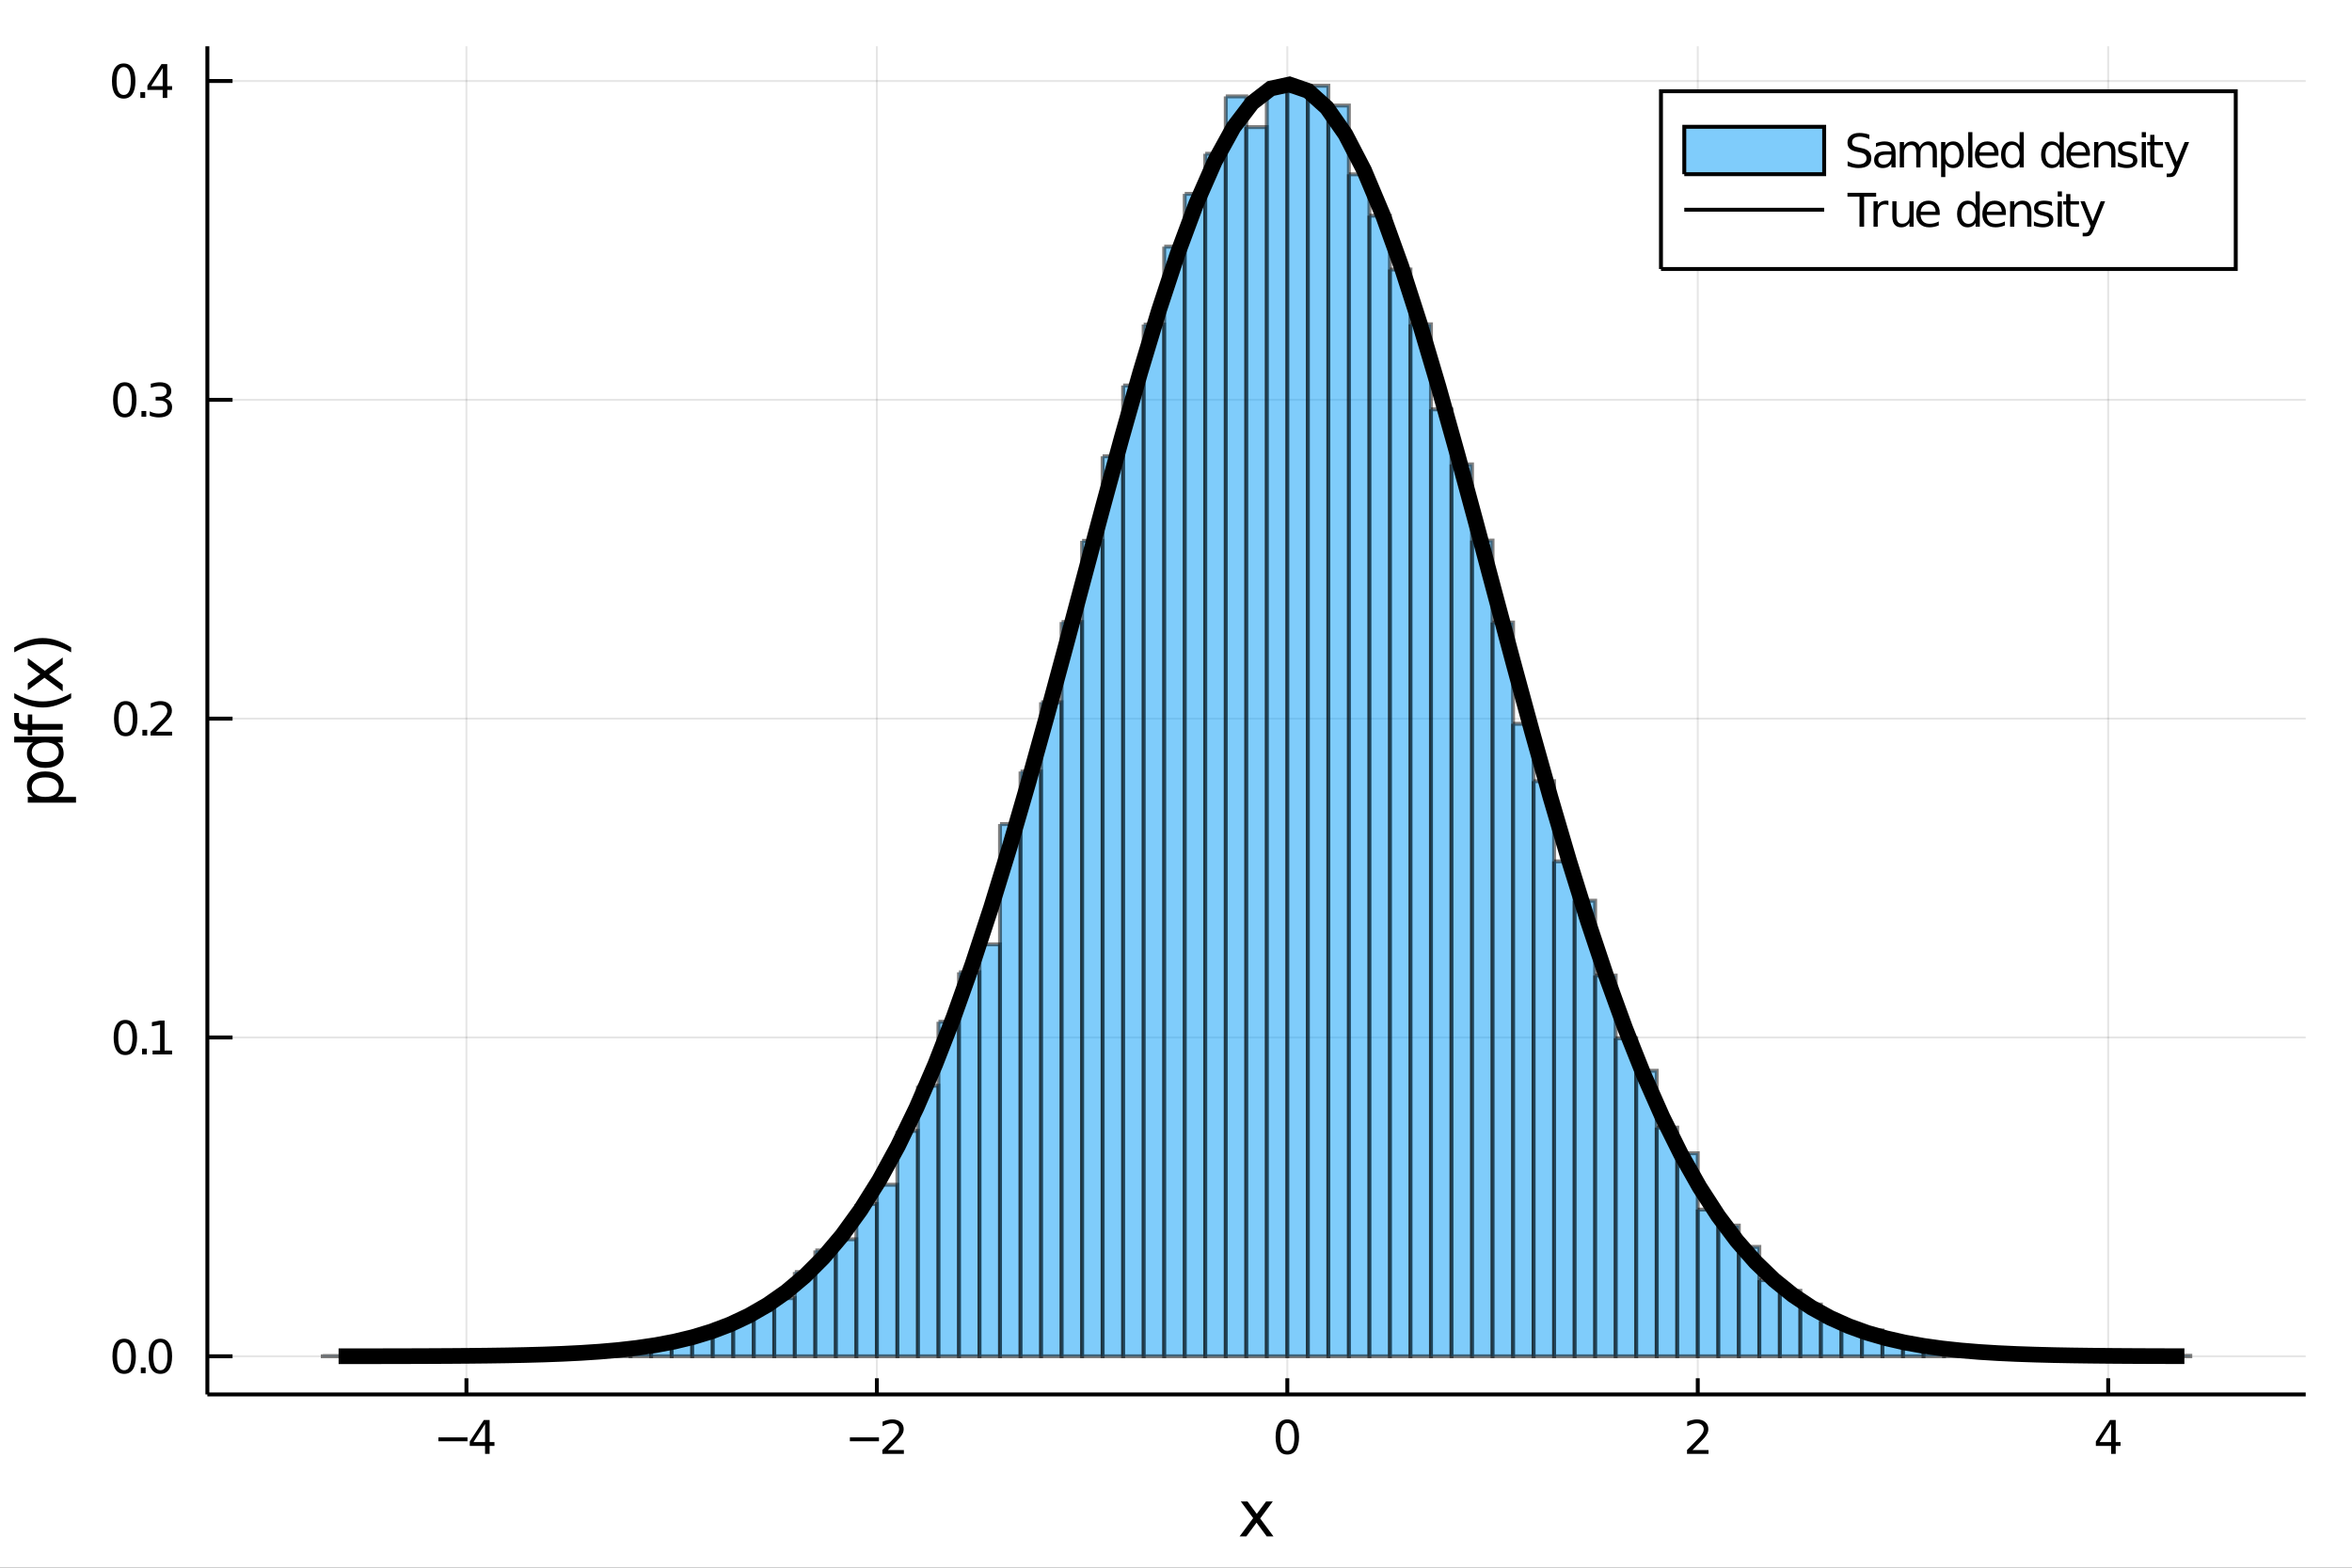 <?xml version="1.0" encoding="utf-8"?>
<svg xmlns="http://www.w3.org/2000/svg" xmlns:xlink="http://www.w3.org/1999/xlink" width="600" height="400" viewBox="0 0 2400 1600">
<rect x="0" y="0" width="2400" height="1600" fill="#333333" stroke="none"/>
<defs>
  <clipPath id="clip790">
    <rect x="0" y="0" width="2400" height="1600"/>
  </clipPath>
</defs>
<path clip-path="url(#clip790)" d="
M0 1600 L2400 1600 L2400 0 L0 0  Z
  " fill="#ffffff" fill-rule="evenodd" fill-opacity="1"/>
<defs>
  <clipPath id="clip791">
    <rect x="480" y="0" width="1681" height="1600"/>
  </clipPath>
</defs>
<path clip-path="url(#clip790)" d="
M211.602 1423.18 L2352.76 1423.18 L2352.76 47.244 L211.602 47.244  Z
  " fill="#ffffff" fill-rule="evenodd" fill-opacity="1"/>
<defs>
  <clipPath id="clip792">
    <rect x="211" y="47" width="2142" height="1377"/>
  </clipPath>
</defs>
<polyline clip-path="url(#clip792)" style="stroke:#000000; stroke-width:2; stroke-opacity:0.1; fill:none" points="
  475.956,1423.18 475.956,47.244 
  "/>
<polyline clip-path="url(#clip792)" style="stroke:#000000; stroke-width:2; stroke-opacity:0.1; fill:none" points="
  894.773,1423.18 894.773,47.244 
  "/>
<polyline clip-path="url(#clip792)" style="stroke:#000000; stroke-width:2; stroke-opacity:0.1; fill:none" points="
  1313.59,1423.18 1313.59,47.244 
  "/>
<polyline clip-path="url(#clip792)" style="stroke:#000000; stroke-width:2; stroke-opacity:0.1; fill:none" points="
  1732.41,1423.18 1732.41,47.244 
  "/>
<polyline clip-path="url(#clip792)" style="stroke:#000000; stroke-width:2; stroke-opacity:0.1; fill:none" points="
  2151.23,1423.18 2151.23,47.244 
  "/>
<polyline clip-path="url(#clip790)" style="stroke:#000000; stroke-width:4; stroke-opacity:1; fill:none" points="
  211.602,1423.18 2352.76,1423.18 
  "/>
<polyline clip-path="url(#clip790)" style="stroke:#000000; stroke-width:4; stroke-opacity:1; fill:none" points="
  475.956,1423.18 475.956,1406.67 
  "/>
<polyline clip-path="url(#clip790)" style="stroke:#000000; stroke-width:4; stroke-opacity:1; fill:none" points="
  894.773,1423.18 894.773,1406.67 
  "/>
<polyline clip-path="url(#clip790)" style="stroke:#000000; stroke-width:4; stroke-opacity:1; fill:none" points="
  1313.59,1423.18 1313.59,1406.67 
  "/>
<polyline clip-path="url(#clip790)" style="stroke:#000000; stroke-width:4; stroke-opacity:1; fill:none" points="
  1732.41,1423.18 1732.41,1406.67 
  "/>
<polyline clip-path="url(#clip790)" style="stroke:#000000; stroke-width:4; stroke-opacity:1; fill:none" points="
  2151.23,1423.18 2151.23,1406.67 
  "/>
<path clip-path="url(#clip790)" d="M 0 0 M447.368 1467.02 L477.044 1467.02 L477.044 1470.96 L447.368 1470.96 L447.368 1467.02 Z" fill="#000000" fill-rule="evenodd" fill-opacity="1" /><path clip-path="url(#clip790)" d="M 0 0 M494.96 1453.37 L483.155 1471.81 L494.96 1471.81 L494.96 1453.37 M493.733 1449.29 L499.613 1449.29 L499.613 1471.81 L504.544 1471.81 L504.544 1475.7 L499.613 1475.7 L499.613 1483.85 L494.96 1483.85 L494.96 1475.7 L479.359 1475.7 L479.359 1471.19 L493.733 1449.29 Z" fill="#000000" fill-rule="evenodd" fill-opacity="1" /><path clip-path="url(#clip790)" d="M 0 0 M867.227 1467.02 L896.903 1467.02 L896.903 1470.96 L867.227 1470.96 L867.227 1467.02 Z" fill="#000000" fill-rule="evenodd" fill-opacity="1" /><path clip-path="url(#clip790)" d="M 0 0 M906 1479.92 L922.319 1479.92 L922.319 1483.85 L900.375 1483.85 L900.375 1479.92 Q903.037 1477.16 907.62 1472.53 Q912.227 1467.88 913.407 1466.54 Q915.653 1464.01 916.532 1462.28 Q917.435 1460.52 917.435 1458.83 Q917.435 1456.07 915.491 1454.34 Q913.569 1452.6 910.467 1452.6 Q908.268 1452.6 905.815 1453.37 Q903.384 1454.13 900.606 1455.68 L900.606 1450.96 Q903.43 1449.82 905.884 1449.25 Q908.338 1448.67 910.375 1448.67 Q915.745 1448.67 918.94 1451.35 Q922.134 1454.04 922.134 1458.53 Q922.134 1460.66 921.324 1462.58 Q920.537 1464.48 918.43 1467.07 Q917.852 1467.74 914.75 1470.96 Q911.648 1474.15 906 1479.92 Z" fill="#000000" fill-rule="evenodd" fill-opacity="1" /><path clip-path="url(#clip790)" d="M 0 0 M1313.59 1452.37 Q1309.98 1452.37 1308.15 1455.94 Q1306.35 1459.48 1306.35 1466.61 Q1306.35 1473.71 1308.15 1477.28 Q1309.98 1480.82 1313.59 1480.82 Q1317.22 1480.82 1319.03 1477.28 Q1320.86 1473.71 1320.86 1466.61 Q1320.86 1459.48 1319.03 1455.94 Q1317.22 1452.37 1313.59 1452.37 M1313.59 1448.67 Q1319.4 1448.67 1322.46 1453.27 Q1325.53 1457.86 1325.53 1466.61 Q1325.53 1475.33 1322.46 1479.94 Q1319.4 1484.52 1313.59 1484.52 Q1307.78 1484.52 1304.7 1479.94 Q1301.65 1475.33 1301.65 1466.61 Q1301.65 1457.86 1304.7 1453.27 Q1307.78 1448.67 1313.59 1448.67 Z" fill="#000000" fill-rule="evenodd" fill-opacity="1" /><path clip-path="url(#clip790)" d="M 0 0 M1727.06 1479.92 L1743.38 1479.92 L1743.38 1483.85 L1721.44 1483.85 L1721.44 1479.92 Q1724.1 1477.16 1728.68 1472.53 Q1733.29 1467.88 1734.47 1466.54 Q1736.71 1464.01 1737.59 1462.28 Q1738.5 1460.52 1738.5 1458.83 Q1738.5 1456.07 1736.55 1454.34 Q1734.63 1452.6 1731.53 1452.6 Q1729.33 1452.6 1726.88 1453.37 Q1724.44 1454.13 1721.67 1455.68 L1721.67 1450.96 Q1724.49 1449.82 1726.94 1449.25 Q1729.4 1448.67 1731.44 1448.67 Q1736.81 1448.67 1740 1451.35 Q1743.19 1454.04 1743.19 1458.53 Q1743.19 1460.66 1742.38 1462.58 Q1741.6 1464.48 1739.49 1467.07 Q1738.91 1467.74 1735.81 1470.96 Q1732.71 1474.15 1727.06 1479.92 Z" fill="#000000" fill-rule="evenodd" fill-opacity="1" /><path clip-path="url(#clip790)" d="M 0 0 M2154.23 1453.37 L2142.43 1471.81 L2154.23 1471.81 L2154.23 1453.37 M2153.01 1449.29 L2158.89 1449.29 L2158.89 1471.81 L2163.82 1471.81 L2163.82 1475.7 L2158.89 1475.7 L2158.89 1483.85 L2154.23 1483.85 L2154.23 1475.7 L2138.63 1475.7 L2138.63 1471.19 L2153.01 1449.29 Z" fill="#000000" fill-rule="evenodd" fill-opacity="1" /><path clip-path="url(#clip790)" d="M 0 0 M1298.79 1532.4 L1285.9 1549.74 L1299.46 1568.04 L1292.56 1568.04 L1282.18 1554.04 L1271.8 1568.04 L1264.9 1568.04 L1278.74 1549.39 L1266.07 1532.4 L1272.98 1532.4 L1282.43 1545.1 L1291.89 1532.4 L1298.79 1532.4 Z" fill="#000000" fill-rule="evenodd" fill-opacity="1" /><polyline clip-path="url(#clip792)" style="stroke:#000000; stroke-width:2; stroke-opacity:0.1; fill:none" points="
  211.602,1384.24 2352.76,1384.24 
  "/>
<polyline clip-path="url(#clip792)" style="stroke:#000000; stroke-width:2; stroke-opacity:0.1; fill:none" points="
  211.602,1058.85 2352.76,1058.85 
  "/>
<polyline clip-path="url(#clip792)" style="stroke:#000000; stroke-width:2; stroke-opacity:0.1; fill:none" points="
  211.602,733.456 2352.76,733.456 
  "/>
<polyline clip-path="url(#clip792)" style="stroke:#000000; stroke-width:2; stroke-opacity:0.1; fill:none" points="
  211.602,408.064 2352.76,408.064 
  "/>
<polyline clip-path="url(#clip792)" style="stroke:#000000; stroke-width:2; stroke-opacity:0.1; fill:none" points="
  211.602,82.673 2352.76,82.673 
  "/>
<polyline clip-path="url(#clip790)" style="stroke:#000000; stroke-width:4; stroke-opacity:1; fill:none" points="
  211.602,1423.18 211.602,47.244 
  "/>
<polyline clip-path="url(#clip790)" style="stroke:#000000; stroke-width:4; stroke-opacity:1; fill:none" points="
  211.602,1384.24 237.296,1384.24 
  "/>
<polyline clip-path="url(#clip790)" style="stroke:#000000; stroke-width:4; stroke-opacity:1; fill:none" points="
  211.602,1058.85 237.296,1058.85 
  "/>
<polyline clip-path="url(#clip790)" style="stroke:#000000; stroke-width:4; stroke-opacity:1; fill:none" points="
  211.602,733.456 237.296,733.456 
  "/>
<polyline clip-path="url(#clip790)" style="stroke:#000000; stroke-width:4; stroke-opacity:1; fill:none" points="
  211.602,408.064 237.296,408.064 
  "/>
<polyline clip-path="url(#clip790)" style="stroke:#000000; stroke-width:4; stroke-opacity:1; fill:none" points="
  211.602,82.673 237.296,82.673 
  "/>
<path clip-path="url(#clip790)" d="M 0 0 M126.691 1370.04 Q123.08 1370.04 121.251 1373.6 Q119.445 1377.14 119.445 1384.27 Q119.445 1391.38 121.251 1394.94 Q123.08 1398.49 126.691 1398.49 Q130.325 1398.49 132.13 1394.94 Q133.959 1391.38 133.959 1384.27 Q133.959 1377.14 132.13 1373.6 Q130.325 1370.04 126.691 1370.04 M126.691 1366.33 Q132.501 1366.33 135.556 1370.94 Q138.635 1375.52 138.635 1384.27 Q138.635 1393 135.556 1397.61 Q132.501 1402.19 126.691 1402.19 Q120.88 1402.19 117.802 1397.61 Q114.746 1393 114.746 1384.27 Q114.746 1375.52 117.802 1370.94 Q120.88 1366.33 126.691 1366.33 Z" fill="#000000" fill-rule="evenodd" fill-opacity="1" /><path clip-path="url(#clip790)" d="M 0 0 M143.704 1395.64 L148.589 1395.64 L148.589 1401.52 L143.704 1401.52 L143.704 1395.64 Z" fill="#000000" fill-rule="evenodd" fill-opacity="1" /><path clip-path="url(#clip790)" d="M 0 0 M163.658 1370.04 Q160.047 1370.04 158.218 1373.6 Q156.413 1377.14 156.413 1384.27 Q156.413 1391.38 158.218 1394.94 Q160.047 1398.49 163.658 1398.49 Q167.292 1398.49 169.098 1394.94 Q170.927 1391.38 170.927 1384.27 Q170.927 1377.14 169.098 1373.6 Q167.292 1370.04 163.658 1370.04 M163.658 1366.33 Q169.468 1366.33 172.524 1370.94 Q175.602 1375.52 175.602 1384.27 Q175.602 1393 172.524 1397.61 Q169.468 1402.19 163.658 1402.19 Q157.848 1402.19 154.769 1397.61 Q151.714 1393 151.714 1384.27 Q151.714 1375.52 154.769 1370.94 Q157.848 1366.33 163.658 1366.33 Z" fill="#000000" fill-rule="evenodd" fill-opacity="1" /><path clip-path="url(#clip790)" d="M 0 0 M127.917 1044.65 Q124.306 1044.65 122.478 1048.21 Q120.672 1051.75 120.672 1058.88 Q120.672 1065.99 122.478 1069.55 Q124.306 1073.09 127.917 1073.09 Q131.552 1073.09 133.357 1069.55 Q135.186 1065.99 135.186 1058.88 Q135.186 1051.75 133.357 1048.21 Q131.552 1044.65 127.917 1044.65 M127.917 1040.94 Q133.728 1040.94 136.783 1045.55 Q139.862 1050.13 139.862 1058.88 Q139.862 1067.61 136.783 1072.21 Q133.728 1076.8 127.917 1076.8 Q122.107 1076.8 119.029 1072.21 Q115.973 1067.61 115.973 1058.88 Q115.973 1050.13 119.029 1045.55 Q122.107 1040.94 127.917 1040.94 Z" fill="#000000" fill-rule="evenodd" fill-opacity="1" /><path clip-path="url(#clip790)" d="M 0 0 M144.931 1070.25 L149.816 1070.25 L149.816 1076.13 L144.931 1076.13 L144.931 1070.25 Z" fill="#000000" fill-rule="evenodd" fill-opacity="1" /><path clip-path="url(#clip790)" d="M 0 0 M155.695 1072.19 L163.334 1072.19 L163.334 1045.83 L155.024 1047.49 L155.024 1043.23 L163.288 1041.57 L167.964 1041.57 L167.964 1072.19 L175.602 1072.19 L175.602 1076.13 L155.695 1076.13 L155.695 1072.19 Z" fill="#000000" fill-rule="evenodd" fill-opacity="1" /><path clip-path="url(#clip790)" d="M 0 0 M128.288 719.254 Q124.677 719.254 122.848 722.819 Q121.043 726.361 121.043 733.49 Q121.043 740.597 122.848 744.162 Q124.677 747.703 128.288 747.703 Q131.922 747.703 133.728 744.162 Q135.556 740.597 135.556 733.49 Q135.556 726.361 133.728 722.819 Q131.922 719.254 128.288 719.254 M128.288 715.551 Q134.098 715.551 137.154 720.157 Q140.232 724.74 140.232 733.49 Q140.232 742.217 137.154 746.824 Q134.098 751.407 128.288 751.407 Q122.478 751.407 119.399 746.824 Q116.343 742.217 116.343 733.49 Q116.343 724.74 119.399 720.157 Q122.478 715.551 128.288 715.551 Z" fill="#000000" fill-rule="evenodd" fill-opacity="1" /><path clip-path="url(#clip790)" d="M 0 0 M145.302 744.856 L150.186 744.856 L150.186 750.736 L145.302 750.736 L145.302 744.856 Z" fill="#000000" fill-rule="evenodd" fill-opacity="1" /><path clip-path="url(#clip790)" d="M 0 0 M159.283 746.801 L175.602 746.801 L175.602 750.736 L153.658 750.736 L153.658 746.801 Q156.32 744.046 160.903 739.416 Q165.51 734.764 166.69 733.421 Q168.936 730.898 169.815 729.162 Q170.718 727.402 170.718 725.713 Q170.718 722.958 168.774 721.222 Q166.852 719.486 163.751 719.486 Q161.552 719.486 159.098 720.25 Q156.667 721.014 153.89 722.565 L153.89 717.842 Q156.714 716.708 159.167 716.129 Q161.621 715.551 163.658 715.551 Q169.028 715.551 172.223 718.236 Q175.417 720.921 175.417 725.412 Q175.417 727.541 174.607 729.463 Q173.82 731.361 171.714 733.953 Q171.135 734.625 168.033 737.842 Q164.931 741.037 159.283 746.801 Z" fill="#000000" fill-rule="evenodd" fill-opacity="1" /><path clip-path="url(#clip790)" d="M 0 0 M127.339 393.863 Q123.728 393.863 121.899 397.428 Q120.093 400.97 120.093 408.099 Q120.093 415.206 121.899 418.77 Q123.728 422.312 127.339 422.312 Q130.973 422.312 132.779 418.77 Q134.607 415.206 134.607 408.099 Q134.607 400.97 132.779 397.428 Q130.973 393.863 127.339 393.863 M127.339 390.159 Q133.149 390.159 136.204 394.766 Q139.283 399.349 139.283 408.099 Q139.283 416.826 136.204 421.432 Q133.149 426.016 127.339 426.016 Q121.529 426.016 118.45 421.432 Q115.394 416.826 115.394 408.099 Q115.394 399.349 118.45 394.766 Q121.529 390.159 127.339 390.159 Z" fill="#000000" fill-rule="evenodd" fill-opacity="1" /><path clip-path="url(#clip790)" d="M 0 0 M144.353 419.465 L149.237 419.465 L149.237 425.344 L144.353 425.344 L144.353 419.465 Z" fill="#000000" fill-rule="evenodd" fill-opacity="1" /><path clip-path="url(#clip790)" d="M 0 0 M168.473 406.71 Q171.829 407.428 173.704 409.696 Q175.602 411.965 175.602 415.298 Q175.602 420.414 172.084 423.215 Q168.565 426.016 162.084 426.016 Q159.908 426.016 157.593 425.576 Q155.302 425.159 152.848 424.303 L152.848 419.789 Q154.792 420.923 157.107 421.502 Q159.422 422.081 161.945 422.081 Q166.343 422.081 168.635 420.344 Q170.95 418.608 170.95 415.298 Q170.95 412.243 168.797 410.53 Q166.667 408.794 162.848 408.794 L158.82 408.794 L158.82 404.951 L163.033 404.951 Q166.482 404.951 168.311 403.585 Q170.139 402.196 170.139 399.604 Q170.139 396.942 168.241 395.53 Q166.366 394.095 162.848 394.095 Q160.927 394.095 158.728 394.511 Q156.528 394.928 153.89 395.807 L153.89 391.641 Q156.552 390.9 158.866 390.53 Q161.204 390.159 163.265 390.159 Q168.589 390.159 171.69 392.59 Q174.792 394.997 174.792 399.118 Q174.792 401.988 173.149 403.979 Q171.505 405.946 168.473 406.71 Z" fill="#000000" fill-rule="evenodd" fill-opacity="1" /><path clip-path="url(#clip790)" d="M 0 0 M126.205 68.472 Q122.593 68.472 120.765 72.037 Q118.959 75.578 118.959 82.708 Q118.959 89.814 120.765 93.379 Q122.593 96.921 126.205 96.921 Q129.839 96.921 131.644 93.379 Q133.473 89.814 133.473 82.708 Q133.473 75.578 131.644 72.037 Q129.839 68.472 126.205 68.472 M126.205 64.768 Q132.015 64.768 135.07 69.374 Q138.149 73.958 138.149 82.708 Q138.149 91.435 135.07 96.041 Q132.015 100.624 126.205 100.624 Q120.394 100.624 117.316 96.041 Q114.26 91.435 114.26 82.708 Q114.26 73.958 117.316 69.374 Q120.394 64.768 126.205 64.768 Z" fill="#000000" fill-rule="evenodd" fill-opacity="1" /><path clip-path="url(#clip790)" d="M 0 0 M143.218 94.073 L148.103 94.073 L148.103 99.953 L143.218 99.953 L143.218 94.073 Z" fill="#000000" fill-rule="evenodd" fill-opacity="1" /><path clip-path="url(#clip790)" d="M 0 0 M166.019 69.467 L154.214 87.916 L166.019 87.916 L166.019 69.467 M164.792 65.393 L170.672 65.393 L170.672 87.916 L175.602 87.916 L175.602 91.805 L170.672 91.805 L170.672 99.953 L166.019 99.953 L166.019 91.805 L150.417 91.805 L150.417 87.291 L164.792 65.393 Z" fill="#000000" fill-rule="evenodd" fill-opacity="1" /><path clip-path="url(#clip790)" d="M 0 0 M58.657 813.335 L77.563 813.335 L77.563 819.223 L28.356 819.223 L28.356 813.335 L33.767 813.335 Q30.584 811.489 29.056 808.688 Q27.497 805.855 27.497 801.94 Q27.497 795.447 32.653 791.405 Q37.809 787.331 46.212 787.331 Q54.615 787.331 59.771 791.405 Q64.927 795.447 64.927 801.94 Q64.927 805.855 63.399 808.688 Q61.84 811.489 58.657 813.335 M46.212 793.41 Q39.751 793.41 36.09 796.084 Q32.398 798.726 32.398 803.373 Q32.398 808.02 36.09 810.693 Q39.751 813.335 46.212 813.335 Q52.673 813.335 56.365 810.693 Q60.026 808.02 60.026 803.373 Q60.026 798.726 56.365 796.084 Q52.673 793.41 46.212 793.41 Z" fill="#000000" fill-rule="evenodd" fill-opacity="1" /><path clip-path="url(#clip790)" d="M 0 0 M33.767 757.731 L14.479 757.731 L14.479 751.874 L64.004 751.874 L64.004 757.731 L58.657 757.731 Q61.84 759.577 63.399 762.409 Q64.927 765.21 64.927 769.157 Q64.927 775.618 59.771 779.692 Q54.615 783.735 46.212 783.735 Q37.809 783.735 32.653 779.692 Q27.497 775.618 27.497 769.157 Q27.497 765.21 29.056 762.409 Q30.584 759.577 33.767 757.731 M46.212 777.687 Q52.673 777.687 56.365 775.045 Q60.026 772.372 60.026 767.725 Q60.026 763.078 56.365 760.404 Q52.673 757.731 46.212 757.731 Q39.751 757.731 36.09 760.404 Q32.398 763.078 32.398 767.725 Q32.398 772.372 36.09 775.045 Q39.751 777.687 46.212 777.687 Z" fill="#000000" fill-rule="evenodd" fill-opacity="1" /><path clip-path="url(#clip790)" d="M 0 0 M14.479 727.685 L19.349 727.685 L19.349 733.286 Q19.349 736.437 20.622 737.679 Q21.895 738.888 25.205 738.888 L28.356 738.888 L28.356 729.244 L32.908 729.244 L32.908 738.888 L64.004 738.888 L64.004 744.776 L32.908 744.776 L32.908 750.378 L28.356 750.378 L28.356 744.776 L25.874 744.776 Q19.922 744.776 17.216 742.007 Q14.479 739.238 14.479 733.223 L14.479 727.685 Z" fill="#000000" fill-rule="evenodd" fill-opacity="1" /><path clip-path="url(#clip790)" d="M 0 0 M14.543 707.473 Q21.863 711.738 29.025 713.807 Q36.186 715.876 43.538 715.876 Q50.891 715.876 58.116 713.807 Q65.309 711.707 72.598 707.473 L72.598 712.566 Q65.118 717.34 57.893 719.727 Q50.668 722.083 43.538 722.083 Q36.441 722.083 29.247 719.727 Q22.054 717.372 14.543 712.566 L14.543 707.473 Z" fill="#000000" fill-rule="evenodd" fill-opacity="1" /><path clip-path="url(#clip790)" d="M 0 0 M28.356 671.698 L45.703 684.589 L64.004 671.03 L64.004 677.937 L50 688.313 L64.004 698.689 L64.004 705.596 L45.353 691.75 L28.356 704.418 L28.356 697.511 L41.056 688.058 L28.356 678.605 L28.356 671.698 Z" fill="#000000" fill-rule="evenodd" fill-opacity="1" /><path clip-path="url(#clip790)" d="M 0 0 M14.543 665.81 L14.543 660.717 Q22.054 655.943 29.247 653.588 Q36.441 651.201 43.538 651.201 Q50.668 651.201 57.893 653.588 Q65.118 655.943 72.598 660.717 L72.598 665.81 Q65.309 661.577 58.116 659.508 Q50.891 657.407 43.538 657.407 Q36.186 657.407 29.025 659.508 Q21.863 661.577 14.543 665.81 Z" fill="#000000" fill-rule="evenodd" fill-opacity="1" /><path clip-path="url(#clip792)" d="
M329.37 1383.98 L329.37 1384.24 L350.311 1384.24 L350.311 1383.98 L329.37 1383.98 L329.37 1383.98  Z
  " fill="#009af9" fill-rule="evenodd" fill-opacity="0.5"/>
<polyline clip-path="url(#clip792)" style="stroke:#000000; stroke-width:4; stroke-opacity:0.5; fill:none" points="
  329.37,1383.98 329.37,1384.24 350.311,1384.24 350.311,1383.98 329.37,1383.98 
  "/>
<path clip-path="url(#clip792)" d="
M350.311 1384.24 L350.311 1384.24 L371.251 1384.24 L371.251 1384.24 L350.311 1384.24 L350.311 1384.24  Z
  " fill="#009af9" fill-rule="evenodd" fill-opacity="0.5"/>
<polyline clip-path="url(#clip792)" style="stroke:#000000; stroke-width:4; stroke-opacity:0.5; fill:none" points="
  350.311,1384.24 350.311,1384.24 371.251,1384.24 350.311,1384.24 
  "/>
<path clip-path="url(#clip792)" d="
M371.251 1384.24 L371.251 1384.24 L392.192 1384.24 L392.192 1384.24 L371.251 1384.24 L371.251 1384.24  Z
  " fill="#009af9" fill-rule="evenodd" fill-opacity="0.5"/>
<polyline clip-path="url(#clip792)" style="stroke:#000000; stroke-width:4; stroke-opacity:0.5; fill:none" points="
  371.251,1384.24 371.251,1384.24 392.192,1384.24 371.251,1384.24 
  "/>
<path clip-path="url(#clip792)" d="
M392.192 1384.24 L392.192 1384.24 L413.133 1384.24 L413.133 1384.24 L392.192 1384.24 L392.192 1384.24  Z
  " fill="#009af9" fill-rule="evenodd" fill-opacity="0.5"/>
<polyline clip-path="url(#clip792)" style="stroke:#000000; stroke-width:4; stroke-opacity:0.5; fill:none" points="
  392.192,1384.24 392.192,1384.24 413.133,1384.24 392.192,1384.24 
  "/>
<path clip-path="url(#clip792)" d="
M413.133 1384.24 L413.133 1384.24 L434.074 1384.24 L434.074 1384.24 L413.133 1384.24 L413.133 1384.24  Z
  " fill="#009af9" fill-rule="evenodd" fill-opacity="0.5"/>
<polyline clip-path="url(#clip792)" style="stroke:#000000; stroke-width:4; stroke-opacity:0.5; fill:none" points="
  413.133,1384.24 413.133,1384.24 434.074,1384.24 413.133,1384.24 
  "/>
<path clip-path="url(#clip792)" d="
M434.074 1383.46 L434.074 1384.24 L455.015 1384.24 L455.015 1383.46 L434.074 1383.46 L434.074 1383.46  Z
  " fill="#009af9" fill-rule="evenodd" fill-opacity="0.5"/>
<polyline clip-path="url(#clip792)" style="stroke:#000000; stroke-width:4; stroke-opacity:0.5; fill:none" points="
  434.074,1383.46 434.074,1384.24 455.015,1384.24 455.015,1383.46 434.074,1383.46 
  "/>
<path clip-path="url(#clip792)" d="
M455.015 1383.72 L455.015 1384.24 L475.956 1384.24 L475.956 1383.72 L455.015 1383.72 L455.015 1383.72  Z
  " fill="#009af9" fill-rule="evenodd" fill-opacity="0.5"/>
<polyline clip-path="url(#clip792)" style="stroke:#000000; stroke-width:4; stroke-opacity:0.5; fill:none" points="
  455.015,1383.72 455.015,1384.24 475.956,1384.24 475.956,1383.72 455.015,1383.72 
  "/>
<path clip-path="url(#clip792)" d="
M475.956 1383.72 L475.956 1384.24 L496.897 1384.24 L496.897 1383.72 L475.956 1383.72 L475.956 1383.72  Z
  " fill="#009af9" fill-rule="evenodd" fill-opacity="0.5"/>
<polyline clip-path="url(#clip792)" style="stroke:#000000; stroke-width:4; stroke-opacity:0.5; fill:none" points="
  475.956,1383.72 475.956,1384.24 496.897,1384.24 496.897,1383.72 475.956,1383.72 
  "/>
<path clip-path="url(#clip792)" d="
M496.897 1382.68 L496.897 1384.24 L517.837 1384.24 L517.837 1382.68 L496.897 1382.68 L496.897 1382.68  Z
  " fill="#009af9" fill-rule="evenodd" fill-opacity="0.5"/>
<polyline clip-path="url(#clip792)" style="stroke:#000000; stroke-width:4; stroke-opacity:0.5; fill:none" points="
  496.897,1382.68 496.897,1384.24 517.837,1384.24 517.837,1382.68 496.897,1382.68 
  "/>
<path clip-path="url(#clip792)" d="
M517.837 1383.2 L517.837 1384.24 L538.778 1384.24 L538.778 1383.2 L517.837 1383.2 L517.837 1383.2  Z
  " fill="#009af9" fill-rule="evenodd" fill-opacity="0.5"/>
<polyline clip-path="url(#clip792)" style="stroke:#000000; stroke-width:4; stroke-opacity:0.5; fill:none" points="
  517.837,1383.2 517.837,1384.24 538.778,1384.24 538.778,1383.2 517.837,1383.2 
  "/>
<path clip-path="url(#clip792)" d="
M538.778 1382.68 L538.778 1384.24 L559.719 1384.24 L559.719 1382.68 L538.778 1382.68 L538.778 1382.68  Z
  " fill="#009af9" fill-rule="evenodd" fill-opacity="0.5"/>
<polyline clip-path="url(#clip792)" style="stroke:#000000; stroke-width:4; stroke-opacity:0.5; fill:none" points="
  538.778,1382.68 538.778,1384.24 559.719,1384.24 559.719,1382.68 538.778,1382.68 
  "/>
<path clip-path="url(#clip792)" d="
M559.719 1382.68 L559.719 1384.24 L580.66 1384.24 L580.66 1382.68 L559.719 1382.68 L559.719 1382.68  Z
  " fill="#009af9" fill-rule="evenodd" fill-opacity="0.5"/>
<polyline clip-path="url(#clip792)" style="stroke:#000000; stroke-width:4; stroke-opacity:0.5; fill:none" points="
  559.719,1382.68 559.719,1384.24 580.66,1384.24 580.66,1382.68 559.719,1382.68 
  "/>
<path clip-path="url(#clip792)" d="
M580.66 1382.42 L580.66 1384.24 L601.601 1384.24 L601.601 1382.42 L580.66 1382.42 L580.66 1382.42  Z
  " fill="#009af9" fill-rule="evenodd" fill-opacity="0.5"/>
<polyline clip-path="url(#clip792)" style="stroke:#000000; stroke-width:4; stroke-opacity:0.5; fill:none" points="
  580.66,1382.42 580.66,1384.24 601.601,1384.24 601.601,1382.42 580.66,1382.42 
  "/>
<path clip-path="url(#clip792)" d="
M601.601 1380.09 L601.601 1384.24 L622.542 1384.24 L622.542 1380.09 L601.601 1380.09 L601.601 1380.09  Z
  " fill="#009af9" fill-rule="evenodd" fill-opacity="0.5"/>
<polyline clip-path="url(#clip792)" style="stroke:#000000; stroke-width:4; stroke-opacity:0.5; fill:none" points="
  601.601,1380.09 601.601,1384.24 622.542,1384.24 622.542,1380.09 601.601,1380.09 
  "/>
<path clip-path="url(#clip792)" d="
M622.542 1378.02 L622.542 1384.24 L643.483 1384.24 L643.483 1378.02 L622.542 1378.02 L622.542 1378.02  Z
  " fill="#009af9" fill-rule="evenodd" fill-opacity="0.5"/>
<polyline clip-path="url(#clip792)" style="stroke:#000000; stroke-width:4; stroke-opacity:0.5; fill:none" points="
  622.542,1378.02 622.542,1384.24 643.483,1384.24 643.483,1378.02 622.542,1378.02 
  "/>
<path clip-path="url(#clip792)" d="
M643.483 1375.43 L643.483 1384.24 L664.424 1384.24 L664.424 1375.43 L643.483 1375.43 L643.483 1375.43  Z
  " fill="#009af9" fill-rule="evenodd" fill-opacity="0.5"/>
<polyline clip-path="url(#clip792)" style="stroke:#000000; stroke-width:4; stroke-opacity:0.5; fill:none" points="
  643.483,1375.43 643.483,1384.24 664.424,1384.24 664.424,1375.43 643.483,1375.43 
  "/>
<path clip-path="url(#clip792)" d="
M664.424 1371.29 L664.424 1384.24 L685.364 1384.24 L685.364 1371.29 L664.424 1371.29 L664.424 1371.29  Z
  " fill="#009af9" fill-rule="evenodd" fill-opacity="0.5"/>
<polyline clip-path="url(#clip792)" style="stroke:#000000; stroke-width:4; stroke-opacity:0.5; fill:none" points="
  664.424,1371.29 664.424,1384.24 685.364,1384.24 685.364,1371.29 664.424,1371.29 
  "/>
<path clip-path="url(#clip792)" d="
M685.364 1368.44 L685.364 1384.24 L706.305 1384.24 L706.305 1368.44 L685.364 1368.44 L685.364 1368.44  Z
  " fill="#009af9" fill-rule="evenodd" fill-opacity="0.5"/>
<polyline clip-path="url(#clip792)" style="stroke:#000000; stroke-width:4; stroke-opacity:0.5; fill:none" points="
  685.364,1368.44 685.364,1384.24 706.305,1384.24 706.305,1368.44 685.364,1368.44 
  "/>
<path clip-path="url(#clip792)" d="
M706.305 1359.37 L706.305 1384.24 L727.246 1384.24 L727.246 1359.37 L706.305 1359.37 L706.305 1359.37  Z
  " fill="#009af9" fill-rule="evenodd" fill-opacity="0.5"/>
<polyline clip-path="url(#clip792)" style="stroke:#000000; stroke-width:4; stroke-opacity:0.5; fill:none" points="
  706.305,1359.37 706.305,1384.24 727.246,1384.24 727.246,1359.37 706.305,1359.37 
  "/>
<path clip-path="url(#clip792)" d="
M727.246 1351.6 L727.246 1384.24 L748.187 1384.24 L748.187 1351.6 L727.246 1351.6 L727.246 1351.6  Z
  " fill="#009af9" fill-rule="evenodd" fill-opacity="0.5"/>
<polyline clip-path="url(#clip792)" style="stroke:#000000; stroke-width:4; stroke-opacity:0.5; fill:none" points="
  727.246,1351.6 727.246,1384.24 748.187,1384.24 748.187,1351.6 727.246,1351.6 
  "/>
<path clip-path="url(#clip792)" d="
M748.187 1343.83 L748.187 1384.24 L769.128 1384.24 L769.128 1343.83 L748.187 1343.83 L748.187 1343.83  Z
  " fill="#009af9" fill-rule="evenodd" fill-opacity="0.5"/>
<polyline clip-path="url(#clip792)" style="stroke:#000000; stroke-width:4; stroke-opacity:0.5; fill:none" points="
  748.187,1343.83 748.187,1384.24 769.128,1384.24 769.128,1343.83 748.187,1343.83 
  "/>
<path clip-path="url(#clip792)" d="
M769.128 1336.83 L769.128 1384.24 L790.069 1384.24 L790.069 1336.83 L769.128 1336.83 L769.128 1336.83  Z
  " fill="#009af9" fill-rule="evenodd" fill-opacity="0.5"/>
<polyline clip-path="url(#clip792)" style="stroke:#000000; stroke-width:4; stroke-opacity:0.5; fill:none" points="
  769.128,1336.83 769.128,1384.24 790.069,1384.24 790.069,1336.83 769.128,1336.83 
  "/>
<path clip-path="url(#clip792)" d="
M790.069 1324.92 L790.069 1384.24 L811.01 1384.24 L811.01 1324.92 L790.069 1324.92 L790.069 1324.92  Z
  " fill="#009af9" fill-rule="evenodd" fill-opacity="0.5"/>
<polyline clip-path="url(#clip792)" style="stroke:#000000; stroke-width:4; stroke-opacity:0.5; fill:none" points="
  790.069,1324.92 790.069,1384.24 811.01,1384.24 811.01,1324.92 790.069,1324.92 
  "/>
<path clip-path="url(#clip792)" d="
M811.01 1298.24 L811.01 1384.24 L831.951 1384.24 L831.951 1298.24 L811.01 1298.24 L811.01 1298.24  Z
  " fill="#009af9" fill-rule="evenodd" fill-opacity="0.5"/>
<polyline clip-path="url(#clip792)" style="stroke:#000000; stroke-width:4; stroke-opacity:0.5; fill:none" points="
  811.01,1298.24 811.01,1384.24 831.951,1384.24 831.951,1298.24 811.01,1298.24 
  "/>
<path clip-path="url(#clip792)" d="
M831.951 1276.22 L831.951 1384.24 L852.891 1384.24 L852.891 1276.22 L831.951 1276.22 L831.951 1276.22  Z
  " fill="#009af9" fill-rule="evenodd" fill-opacity="0.5"/>
<polyline clip-path="url(#clip792)" style="stroke:#000000; stroke-width:4; stroke-opacity:0.5; fill:none" points="
  831.951,1276.22 831.951,1384.24 852.891,1384.24 852.891,1276.22 831.951,1276.22 
  "/>
<path clip-path="url(#clip792)" d="
M852.891 1264.82 L852.891 1384.24 L873.832 1384.24 L873.832 1264.82 L852.891 1264.82 L852.891 1264.82  Z
  " fill="#009af9" fill-rule="evenodd" fill-opacity="0.5"/>
<polyline clip-path="url(#clip792)" style="stroke:#000000; stroke-width:4; stroke-opacity:0.5; fill:none" points="
  852.891,1264.82 852.891,1384.24 873.832,1384.24 873.832,1264.82 852.891,1264.82 
  "/>
<path clip-path="url(#clip792)" d="
M873.832 1228.82 L873.832 1384.24 L894.773 1384.24 L894.773 1228.82 L873.832 1228.82 L873.832 1228.82  Z
  " fill="#009af9" fill-rule="evenodd" fill-opacity="0.5"/>
<polyline clip-path="url(#clip792)" style="stroke:#000000; stroke-width:4; stroke-opacity:0.5; fill:none" points="
  873.832,1228.82 873.832,1384.24 894.773,1384.24 894.773,1228.82 873.832,1228.82 
  "/>
<path clip-path="url(#clip792)" d="
M894.773 1209.13 L894.773 1384.24 L915.714 1384.24 L915.714 1209.13 L894.773 1209.13 L894.773 1209.13  Z
  " fill="#009af9" fill-rule="evenodd" fill-opacity="0.5"/>
<polyline clip-path="url(#clip792)" style="stroke:#000000; stroke-width:4; stroke-opacity:0.5; fill:none" points="
  894.773,1209.13 894.773,1384.24 915.714,1384.24 915.714,1209.13 894.773,1209.13 
  "/>
<path clip-path="url(#clip792)" d="
M915.714 1154.21 L915.714 1384.24 L936.655 1384.24 L936.655 1154.21 L915.714 1154.21 L915.714 1154.21  Z
  " fill="#009af9" fill-rule="evenodd" fill-opacity="0.5"/>
<polyline clip-path="url(#clip792)" style="stroke:#000000; stroke-width:4; stroke-opacity:0.5; fill:none" points="
  915.714,1154.21 915.714,1384.24 936.655,1384.24 936.655,1154.21 915.714,1154.21 
  "/>
<path clip-path="url(#clip792)" d="
M936.655 1108.1 L936.655 1384.24 L957.596 1384.24 L957.596 1108.1 L936.655 1108.1 L936.655 1108.1  Z
  " fill="#009af9" fill-rule="evenodd" fill-opacity="0.5"/>
<polyline clip-path="url(#clip792)" style="stroke:#000000; stroke-width:4; stroke-opacity:0.5; fill:none" points="
  936.655,1108.1 936.655,1384.24 957.596,1384.24 957.596,1108.1 936.655,1108.1 
  "/>
<path clip-path="url(#clip792)" d="
M957.596 1042.83 L957.596 1384.24 L978.537 1384.24 L978.537 1042.83 L957.596 1042.83 L957.596 1042.83  Z
  " fill="#009af9" fill-rule="evenodd" fill-opacity="0.5"/>
<polyline clip-path="url(#clip792)" style="stroke:#000000; stroke-width:4; stroke-opacity:0.5; fill:none" points="
  957.596,1042.83 957.596,1384.24 978.537,1384.24 978.537,1042.83 957.596,1042.83 
  "/>
<path clip-path="url(#clip792)" d="
M978.537 992.313 L978.537 1384.24 L999.477 1384.24 L999.477 992.313 L978.537 992.313 L978.537 992.313  Z
  " fill="#009af9" fill-rule="evenodd" fill-opacity="0.5"/>
<polyline clip-path="url(#clip792)" style="stroke:#000000; stroke-width:4; stroke-opacity:0.5; fill:none" points="
  978.537,992.313 978.537,1384.24 999.477,1384.24 999.477,992.313 978.537,992.313 
  "/>
<path clip-path="url(#clip792)" d="
M999.477 963.819 L999.477 1384.24 L1020.42 1384.24 L1020.42 963.819 L999.477 963.819 L999.477 963.819  Z
  " fill="#009af9" fill-rule="evenodd" fill-opacity="0.5"/>
<polyline clip-path="url(#clip792)" style="stroke:#000000; stroke-width:4; stroke-opacity:0.5; fill:none" points="
  999.477,963.819 999.477,1384.24 1020.42,1384.24 1020.42,963.819 999.477,963.819 
  "/>
<path clip-path="url(#clip792)" d="
M1020.42 841.034 L1020.42 1384.24 L1041.36 1384.24 L1041.36 841.034 L1020.42 841.034 L1020.42 841.034  Z
  " fill="#009af9" fill-rule="evenodd" fill-opacity="0.5"/>
<polyline clip-path="url(#clip792)" style="stroke:#000000; stroke-width:4; stroke-opacity:0.5; fill:none" points="
  1020.42,841.034 1020.42,1384.24 1041.36,1384.24 1041.36,841.034 1020.42,841.034 
  "/>
<path clip-path="url(#clip792)" d="
M1041.36 787.413 L1041.36 1384.24 L1062.3 1384.24 L1062.3 787.413 L1041.36 787.413 L1041.36 787.413  Z
  " fill="#009af9" fill-rule="evenodd" fill-opacity="0.5"/>
<polyline clip-path="url(#clip792)" style="stroke:#000000; stroke-width:4; stroke-opacity:0.5; fill:none" points="
  1041.36,787.413 1041.36,1384.24 1062.3,1384.24 1062.3,787.413 1041.36,787.413 
  "/>
<path clip-path="url(#clip792)" d="
M1062.3 716.696 L1062.3 1384.24 L1083.24 1384.24 L1083.24 716.696 L1062.3 716.696 L1062.3 716.696  Z
  " fill="#009af9" fill-rule="evenodd" fill-opacity="0.5"/>
<polyline clip-path="url(#clip792)" style="stroke:#000000; stroke-width:4; stroke-opacity:0.5; fill:none" points="
  1062.3,716.696 1062.3,1384.24 1083.24,1384.24 1083.24,716.696 1062.3,716.696 
  "/>
<path clip-path="url(#clip792)" d="
M1083.24 634.84 L1083.24 1384.24 L1104.18 1384.24 L1104.18 634.84 L1083.24 634.84 L1083.24 634.84  Z
  " fill="#009af9" fill-rule="evenodd" fill-opacity="0.5"/>
<polyline clip-path="url(#clip792)" style="stroke:#000000; stroke-width:4; stroke-opacity:0.5; fill:none" points="
  1083.24,634.84 1083.24,1384.24 1104.18,1384.24 1104.18,634.84 1083.24,634.84 
  "/>
<path clip-path="url(#clip792)" d="
M1104.18 551.947 L1104.18 1384.24 L1125.12 1384.24 L1125.12 551.947 L1104.18 551.947 L1104.18 551.947  Z
  " fill="#009af9" fill-rule="evenodd" fill-opacity="0.5"/>
<polyline clip-path="url(#clip792)" style="stroke:#000000; stroke-width:4; stroke-opacity:0.5; fill:none" points="
  1104.18,551.947 1104.18,1384.24 1125.12,1384.24 1125.12,551.947 1104.18,551.947 
  "/>
<path clip-path="url(#clip792)" d="
M1125.12 465.688 L1125.12 1384.24 L1146.06 1384.24 L1146.06 465.688 L1125.12 465.688 L1125.12 465.688  Z
  " fill="#009af9" fill-rule="evenodd" fill-opacity="0.5"/>
<polyline clip-path="url(#clip792)" style="stroke:#000000; stroke-width:4; stroke-opacity:0.5; fill:none" points="
  1125.12,465.688 1125.12,1384.24 1146.06,1384.24 1146.06,465.688 1125.12,465.688 
  "/>
<path clip-path="url(#clip792)" d="
M1146.06 393.416 L1146.06 1384.24 L1167 1384.24 L1167 393.416 L1146.06 393.416 L1146.06 393.416  Z
  " fill="#009af9" fill-rule="evenodd" fill-opacity="0.5"/>
<polyline clip-path="url(#clip792)" style="stroke:#000000; stroke-width:4; stroke-opacity:0.5; fill:none" points="
  1146.06,393.416 1146.06,1384.24 1167,1384.24 1167,393.416 1146.06,393.416 
  "/>
<path clip-path="url(#clip792)" d="
M1167 331.246 L1167 1384.24 L1187.95 1384.24 L1187.95 331.246 L1167 331.246 L1167 331.246  Z
  " fill="#009af9" fill-rule="evenodd" fill-opacity="0.5"/>
<polyline clip-path="url(#clip792)" style="stroke:#000000; stroke-width:4; stroke-opacity:0.5; fill:none" points="
  1167,331.246 1167,1384.24 1187.95,1384.24 1187.95,331.246 1167,331.246 
  "/>
<path clip-path="url(#clip792)" d="
M1187.95 251.722 L1187.95 1384.24 L1208.89 1384.24 L1208.89 251.722 L1187.95 251.722 L1187.95 251.722  Z
  " fill="#009af9" fill-rule="evenodd" fill-opacity="0.5"/>
<polyline clip-path="url(#clip792)" style="stroke:#000000; stroke-width:4; stroke-opacity:0.5; fill:none" points="
  1187.95,251.722 1187.95,1384.24 1208.89,1384.24 1208.89,251.722 1187.95,251.722 
  "/>
<path clip-path="url(#clip792)" d="
M1208.89 197.842 L1208.89 1384.24 L1229.83 1384.24 L1229.83 197.842 L1208.89 197.842 L1208.89 197.842  Z
  " fill="#009af9" fill-rule="evenodd" fill-opacity="0.5"/>
<polyline clip-path="url(#clip792)" style="stroke:#000000; stroke-width:4; stroke-opacity:0.5; fill:none" points="
  1208.89,197.842 1208.89,1384.24 1229.83,1384.24 1229.83,197.842 1208.89,197.842 
  "/>
<path clip-path="url(#clip792)" d="
M1229.83 156.914 L1229.83 1384.24 L1250.77 1384.24 L1250.77 156.914 L1229.83 156.914 L1229.83 156.914  Z
  " fill="#009af9" fill-rule="evenodd" fill-opacity="0.5"/>
<polyline clip-path="url(#clip792)" style="stroke:#000000; stroke-width:4; stroke-opacity:0.5; fill:none" points="
  1229.83,156.914 1229.83,1384.24 1250.77,1384.24 1250.77,156.914 1229.83,156.914 
  "/>
<path clip-path="url(#clip792)" d="
M1250.77 98.371 L1250.77 1384.24 L1271.71 1384.24 L1271.71 98.371 L1250.77 98.371 L1250.77 98.371  Z
  " fill="#009af9" fill-rule="evenodd" fill-opacity="0.5"/>
<polyline clip-path="url(#clip792)" style="stroke:#000000; stroke-width:4; stroke-opacity:0.5; fill:none" points="
  1250.77,98.371 1250.77,1384.24 1271.71,1384.24 1271.71,98.371 1250.77,98.371 
  "/>
<path clip-path="url(#clip792)" d="
M1271.71 129.714 L1271.71 1384.24 L1292.65 1384.24 L1292.65 129.714 L1271.71 129.714 L1271.71 129.714  Z
  " fill="#009af9" fill-rule="evenodd" fill-opacity="0.5"/>
<polyline clip-path="url(#clip792)" style="stroke:#000000; stroke-width:4; stroke-opacity:0.5; fill:none" points="
  1271.71,129.714 1271.71,1384.24 1292.65,1384.24 1292.65,129.714 1271.71,129.714 
  "/>
<path clip-path="url(#clip792)" d="
M1292.65 90.082 L1292.65 1384.24 L1313.59 1384.24 L1313.59 90.082 L1292.65 90.082 L1292.65 90.082  Z
  " fill="#009af9" fill-rule="evenodd" fill-opacity="0.5"/>
<polyline clip-path="url(#clip792)" style="stroke:#000000; stroke-width:4; stroke-opacity:0.5; fill:none" points="
  1292.65,90.082 1292.65,1384.24 1313.59,1384.24 1313.59,90.082 1292.65,90.082 
  "/>
<path clip-path="url(#clip792)" d="
M1313.59 93.19 L1313.59 1384.24 L1334.53 1384.24 L1334.53 93.19 L1313.59 93.19 L1313.59 93.19  Z
  " fill="#009af9" fill-rule="evenodd" fill-opacity="0.5"/>
<polyline clip-path="url(#clip792)" style="stroke:#000000; stroke-width:4; stroke-opacity:0.5; fill:none" points="
  1313.59,93.19 1313.59,1384.24 1334.53,1384.24 1334.53,93.19 1313.59,93.19 
  "/>
<path clip-path="url(#clip792)" d="
M1334.53 87.491 L1334.53 1384.24 L1355.47 1384.24 L1355.47 87.491 L1334.53 87.491 L1334.53 87.491  Z
  " fill="#009af9" fill-rule="evenodd" fill-opacity="0.5"/>
<polyline clip-path="url(#clip792)" style="stroke:#000000; stroke-width:4; stroke-opacity:0.5; fill:none" points="
  1334.53,87.491 1334.53,1384.24 1355.47,1384.24 1355.47,87.491 1334.53,87.491 
  "/>
<path clip-path="url(#clip792)" d="
M1355.47 107.696 L1355.47 1384.24 L1376.41 1384.24 L1376.41 107.696 L1355.47 107.696 L1355.47 107.696  Z
  " fill="#009af9" fill-rule="evenodd" fill-opacity="0.5"/>
<polyline clip-path="url(#clip792)" style="stroke:#000000; stroke-width:4; stroke-opacity:0.5; fill:none" points="
  1355.47,107.696 1355.47,1384.24 1376.41,1384.24 1376.41,107.696 1355.47,107.696 
  "/>
<path clip-path="url(#clip792)" d="
M1376.41 177.896 L1376.41 1384.24 L1397.35 1384.24 L1397.35 177.896 L1376.41 177.896 L1376.41 177.896  Z
  " fill="#009af9" fill-rule="evenodd" fill-opacity="0.5"/>
<polyline clip-path="url(#clip792)" style="stroke:#000000; stroke-width:4; stroke-opacity:0.5; fill:none" points="
  1376.41,177.896 1376.41,1384.24 1397.35,1384.24 1397.35,177.896 1376.41,177.896 
  "/>
<path clip-path="url(#clip792)" d="
M1397.35 220.119 L1397.35 1384.24 L1418.29 1384.24 L1418.29 220.119 L1397.35 220.119 L1397.35 220.119  Z
  " fill="#009af9" fill-rule="evenodd" fill-opacity="0.5"/>
<polyline clip-path="url(#clip792)" style="stroke:#000000; stroke-width:4; stroke-opacity:0.5; fill:none" points="
  1397.35,220.119 1397.35,1384.24 1418.29,1384.24 1418.29,220.119 1397.35,220.119 
  "/>
<path clip-path="url(#clip792)" d="
M1418.29 275.035 L1418.29 1384.24 L1439.24 1384.24 L1439.24 275.035 L1418.29 275.035 L1418.29 275.035  Z
  " fill="#009af9" fill-rule="evenodd" fill-opacity="0.5"/>
<polyline clip-path="url(#clip792)" style="stroke:#000000; stroke-width:4; stroke-opacity:0.5; fill:none" points="
  1418.29,275.035 1418.29,1384.24 1439.24,1384.24 1439.24,275.035 1418.29,275.035 
  "/>
<path clip-path="url(#clip792)" d="
M1439.24 330.987 L1439.24 1384.24 L1460.18 1384.24 L1460.18 330.987 L1439.24 330.987 L1439.24 330.987  Z
  " fill="#009af9" fill-rule="evenodd" fill-opacity="0.5"/>
<polyline clip-path="url(#clip792)" style="stroke:#000000; stroke-width:4; stroke-opacity:0.5; fill:none" points="
  1439.24,330.987 1439.24,1384.24 1460.18,1384.24 1460.18,330.987 1439.24,330.987 
  "/>
<path clip-path="url(#clip792)" d="
M1460.18 417.765 L1460.18 1384.24 L1481.12 1384.24 L1481.12 417.765 L1460.18 417.765 L1460.18 417.765  Z
  " fill="#009af9" fill-rule="evenodd" fill-opacity="0.5"/>
<polyline clip-path="url(#clip792)" style="stroke:#000000; stroke-width:4; stroke-opacity:0.5; fill:none" points="
  1460.18,417.765 1460.18,1384.24 1481.12,1384.24 1481.12,417.765 1460.18,417.765 
  "/>
<path clip-path="url(#clip792)" d="
M1481.12 473.977 L1481.12 1384.24 L1502.06 1384.24 L1502.06 473.977 L1481.12 473.977 L1481.12 473.977  Z
  " fill="#009af9" fill-rule="evenodd" fill-opacity="0.5"/>
<polyline clip-path="url(#clip792)" style="stroke:#000000; stroke-width:4; stroke-opacity:0.5; fill:none" points="
  1481.12,473.977 1481.12,1384.24 1502.06,1384.24 1502.06,473.977 1481.12,473.977 
  "/>
<path clip-path="url(#clip792)" d="
M1502.06 551.688 L1502.06 1384.24 L1523 1384.24 L1523 551.688 L1502.06 551.688 L1502.06 551.688  Z
  " fill="#009af9" fill-rule="evenodd" fill-opacity="0.5"/>
<polyline clip-path="url(#clip792)" style="stroke:#000000; stroke-width:4; stroke-opacity:0.5; fill:none" points="
  1502.06,551.688 1502.06,1384.24 1523,1384.24 1523,551.688 1502.06,551.688 
  "/>
<path clip-path="url(#clip792)" d="
M1523 635.358 L1523 1384.24 L1543.94 1384.24 L1543.94 635.358 L1523 635.358 L1523 635.358  Z
  " fill="#009af9" fill-rule="evenodd" fill-opacity="0.5"/>
<polyline clip-path="url(#clip792)" style="stroke:#000000; stroke-width:4; stroke-opacity:0.5; fill:none" points="
  1523,635.358 1523,1384.24 1543.94,1384.24 1543.94,635.358 1523,635.358 
  "/>
<path clip-path="url(#clip792)" d="
M1543.94 738.714 L1543.94 1384.24 L1564.88 1384.24 L1564.88 738.714 L1543.94 738.714 L1543.94 738.714  Z
  " fill="#009af9" fill-rule="evenodd" fill-opacity="0.5"/>
<polyline clip-path="url(#clip792)" style="stroke:#000000; stroke-width:4; stroke-opacity:0.5; fill:none" points="
  1543.94,738.714 1543.94,1384.24 1564.88,1384.24 1564.88,738.714 1543.94,738.714 
  "/>
<path clip-path="url(#clip792)" d="
M1564.88 797.257 L1564.88 1384.24 L1585.82 1384.24 L1585.82 797.257 L1564.88 797.257 L1564.88 797.257  Z
  " fill="#009af9" fill-rule="evenodd" fill-opacity="0.5"/>
<polyline clip-path="url(#clip792)" style="stroke:#000000; stroke-width:4; stroke-opacity:0.5; fill:none" points="
  1564.88,797.257 1564.88,1384.24 1585.82,1384.24 1585.82,797.257 1564.88,797.257 
  "/>
<path clip-path="url(#clip792)" d="
M1585.82 879.113 L1585.82 1384.24 L1606.76 1384.24 L1606.76 879.113 L1585.82 879.113 L1585.82 879.113  Z
  " fill="#009af9" fill-rule="evenodd" fill-opacity="0.5"/>
<polyline clip-path="url(#clip792)" style="stroke:#000000; stroke-width:4; stroke-opacity:0.5; fill:none" points="
  1585.82,879.113 1585.82,1384.24 1606.76,1384.24 1606.76,879.113 1585.82,879.113 
  "/>
<path clip-path="url(#clip792)" d="
M1606.76 919.264 L1606.76 1384.24 L1627.7 1384.24 L1627.7 919.264 L1606.76 919.264 L1606.76 919.264  Z
  " fill="#009af9" fill-rule="evenodd" fill-opacity="0.5"/>
<polyline clip-path="url(#clip792)" style="stroke:#000000; stroke-width:4; stroke-opacity:0.5; fill:none" points="
  1606.76,919.264 1606.76,1384.24 1627.7,1384.24 1627.7,919.264 1606.76,919.264 
  "/>
<path clip-path="url(#clip792)" d="
M1627.7 995.68 L1627.7 1384.24 L1648.64 1384.24 L1648.64 995.68 L1627.7 995.68 L1627.7 995.68  Z
  " fill="#009af9" fill-rule="evenodd" fill-opacity="0.5"/>
<polyline clip-path="url(#clip792)" style="stroke:#000000; stroke-width:4; stroke-opacity:0.5; fill:none" points="
  1627.7,995.68 1627.7,1384.24 1648.64,1384.24 1648.64,995.68 1627.7,995.68 
  "/>
<path clip-path="url(#clip792)" d="
M1648.64 1059.66 L1648.64 1384.24 L1669.59 1384.24 L1669.59 1059.66 L1648.64 1059.66 L1648.64 1059.66  Z
  " fill="#009af9" fill-rule="evenodd" fill-opacity="0.5"/>
<polyline clip-path="url(#clip792)" style="stroke:#000000; stroke-width:4; stroke-opacity:0.5; fill:none" points="
  1648.64,1059.66 1648.64,1384.24 1669.59,1384.24 1669.59,1059.66 1648.64,1059.66 
  "/>
<path clip-path="url(#clip792)" d="
M1669.59 1092.82 L1669.59 1384.24 L1690.53 1384.24 L1690.53 1092.82 L1669.59 1092.82 L1669.59 1092.82  Z
  " fill="#009af9" fill-rule="evenodd" fill-opacity="0.5"/>
<polyline clip-path="url(#clip792)" style="stroke:#000000; stroke-width:4; stroke-opacity:0.5; fill:none" points="
  1669.59,1092.82 1669.59,1384.24 1690.53,1384.24 1690.53,1092.82 1669.59,1092.82 
  "/>
<path clip-path="url(#clip792)" d="
M1690.53 1150.84 L1690.53 1384.24 L1711.47 1384.24 L1711.47 1150.84 L1690.53 1150.84 L1690.53 1150.84  Z
  " fill="#009af9" fill-rule="evenodd" fill-opacity="0.5"/>
<polyline clip-path="url(#clip792)" style="stroke:#000000; stroke-width:4; stroke-opacity:0.5; fill:none" points="
  1690.53,1150.84 1690.53,1384.24 1711.47,1384.24 1711.47,1150.84 1690.53,1150.84 
  "/>
<path clip-path="url(#clip792)" d="
M1711.47 1177.01 L1711.47 1384.24 L1732.41 1384.24 L1732.41 1177.01 L1711.47 1177.01 L1711.47 1177.01  Z
  " fill="#009af9" fill-rule="evenodd" fill-opacity="0.5"/>
<polyline clip-path="url(#clip792)" style="stroke:#000000; stroke-width:4; stroke-opacity:0.5; fill:none" points="
  1711.47,1177.01 1711.47,1384.24 1732.41,1384.24 1732.41,1177.01 1711.47,1177.01 
  "/>
<path clip-path="url(#clip792)" d="
M1732.41 1234.51 L1732.41 1384.24 L1753.35 1384.24 L1753.35 1234.51 L1732.41 1234.51 L1732.41 1234.51  Z
  " fill="#009af9" fill-rule="evenodd" fill-opacity="0.5"/>
<polyline clip-path="url(#clip792)" style="stroke:#000000; stroke-width:4; stroke-opacity:0.5; fill:none" points="
  1732.41,1234.51 1732.41,1384.24 1753.35,1384.24 1753.35,1234.51 1732.41,1234.51 
  "/>
<path clip-path="url(#clip792)" d="
M1753.35 1250.83 L1753.35 1384.24 L1774.29 1384.24 L1774.29 1250.83 L1753.35 1250.83 L1753.35 1250.83  Z
  " fill="#009af9" fill-rule="evenodd" fill-opacity="0.5"/>
<polyline clip-path="url(#clip792)" style="stroke:#000000; stroke-width:4; stroke-opacity:0.5; fill:none" points="
  1753.35,1250.83 1753.35,1384.24 1774.29,1384.24 1774.29,1250.83 1753.35,1250.83 
  "/>
<path clip-path="url(#clip792)" d="
M1774.29 1272.59 L1774.29 1384.24 L1795.23 1384.24 L1795.23 1272.59 L1774.29 1272.59 L1774.29 1272.59  Z
  " fill="#009af9" fill-rule="evenodd" fill-opacity="0.5"/>
<polyline clip-path="url(#clip792)" style="stroke:#000000; stroke-width:4; stroke-opacity:0.5; fill:none" points="
  1774.29,1272.59 1774.29,1384.24 1795.23,1384.24 1795.23,1272.59 1774.29,1272.59 
  "/>
<path clip-path="url(#clip792)" d="
M1795.23 1306.53 L1795.23 1384.24 L1816.17 1384.24 L1816.17 1306.53 L1795.23 1306.53 L1795.23 1306.53  Z
  " fill="#009af9" fill-rule="evenodd" fill-opacity="0.5"/>
<polyline clip-path="url(#clip792)" style="stroke:#000000; stroke-width:4; stroke-opacity:0.5; fill:none" points="
  1795.23,1306.53 1795.23,1384.24 1816.17,1384.24 1816.17,1306.53 1795.23,1306.53 
  "/>
<path clip-path="url(#clip792)" d="
M1816.17 1317.41 L1816.17 1384.24 L1837.11 1384.24 L1837.11 1317.41 L1816.17 1317.41 L1816.17 1317.41  Z
  " fill="#009af9" fill-rule="evenodd" fill-opacity="0.5"/>
<polyline clip-path="url(#clip792)" style="stroke:#000000; stroke-width:4; stroke-opacity:0.5; fill:none" points="
  1816.17,1317.41 1816.17,1384.24 1837.11,1384.24 1837.11,1317.41 1816.17,1317.41 
  "/>
<path clip-path="url(#clip792)" d="
M1837.11 1331.39 L1837.11 1384.24 L1858.05 1384.24 L1858.05 1331.39 L1837.11 1331.39 L1837.11 1331.39  Z
  " fill="#009af9" fill-rule="evenodd" fill-opacity="0.5"/>
<polyline clip-path="url(#clip792)" style="stroke:#000000; stroke-width:4; stroke-opacity:0.5; fill:none" points="
  1837.11,1331.39 1837.11,1384.24 1858.05,1384.24 1858.05,1331.39 1837.11,1331.39 
  "/>
<path clip-path="url(#clip792)" d="
M1858.05 1348.75 L1858.05 1384.24 L1878.99 1384.24 L1878.99 1348.75 L1858.05 1348.75 L1858.05 1348.75  Z
  " fill="#009af9" fill-rule="evenodd" fill-opacity="0.5"/>
<polyline clip-path="url(#clip792)" style="stroke:#000000; stroke-width:4; stroke-opacity:0.5; fill:none" points="
  1858.05,1348.75 1858.05,1384.24 1878.99,1384.24 1878.99,1348.75 1858.05,1348.75 
  "/>
<path clip-path="url(#clip792)" d="
M1878.99 1357.04 L1878.99 1384.24 L1899.93 1384.24 L1899.93 1357.04 L1878.99 1357.04 L1878.99 1357.04  Z
  " fill="#009af9" fill-rule="evenodd" fill-opacity="0.5"/>
<polyline clip-path="url(#clip792)" style="stroke:#000000; stroke-width:4; stroke-opacity:0.5; fill:none" points="
  1878.99,1357.04 1878.99,1384.24 1899.93,1384.24 1899.93,1357.04 1878.99,1357.04 
  "/>
<path clip-path="url(#clip792)" d="
M1899.93 1357.82 L1899.93 1384.24 L1920.88 1384.24 L1920.88 1357.82 L1899.93 1357.82 L1899.93 1357.82  Z
  " fill="#009af9" fill-rule="evenodd" fill-opacity="0.5"/>
<polyline clip-path="url(#clip792)" style="stroke:#000000; stroke-width:4; stroke-opacity:0.5; fill:none" points="
  1899.93,1357.82 1899.93,1384.24 1920.88,1384.24 1920.88,1357.82 1899.93,1357.82 
  "/>
<path clip-path="url(#clip792)" d="
M1920.88 1369.21 L1920.88 1384.24 L1941.82 1384.24 L1941.82 1369.21 L1920.88 1369.21 L1920.88 1369.21  Z
  " fill="#009af9" fill-rule="evenodd" fill-opacity="0.5"/>
<polyline clip-path="url(#clip792)" style="stroke:#000000; stroke-width:4; stroke-opacity:0.5; fill:none" points="
  1920.88,1369.21 1920.88,1384.24 1941.82,1384.24 1941.82,1369.21 1920.88,1369.21 
  "/>
<path clip-path="url(#clip792)" d="
M1941.82 1371.8 L1941.82 1384.24 L1962.76 1384.24 L1962.76 1371.8 L1941.82 1371.8 L1941.82 1371.8  Z
  " fill="#009af9" fill-rule="evenodd" fill-opacity="0.5"/>
<polyline clip-path="url(#clip792)" style="stroke:#000000; stroke-width:4; stroke-opacity:0.5; fill:none" points="
  1941.82,1371.8 1941.82,1384.24 1962.76,1384.24 1962.76,1371.8 1941.82,1371.8 
  "/>
<path clip-path="url(#clip792)" d="
M1962.76 1375.17 L1962.76 1384.24 L1983.7 1384.24 L1983.7 1375.17 L1962.76 1375.17 L1962.76 1375.17  Z
  " fill="#009af9" fill-rule="evenodd" fill-opacity="0.5"/>
<polyline clip-path="url(#clip792)" style="stroke:#000000; stroke-width:4; stroke-opacity:0.5; fill:none" points="
  1962.76,1375.17 1962.76,1384.24 1983.7,1384.24 1983.7,1375.17 1962.76,1375.17 
  "/>
<path clip-path="url(#clip792)" d="
M1983.7 1378.02 L1983.7 1384.24 L2004.64 1384.24 L2004.64 1378.02 L1983.7 1378.02 L1983.7 1378.02  Z
  " fill="#009af9" fill-rule="evenodd" fill-opacity="0.5"/>
<polyline clip-path="url(#clip792)" style="stroke:#000000; stroke-width:4; stroke-opacity:0.5; fill:none" points="
  1983.7,1378.02 1983.7,1384.24 2004.64,1384.24 2004.64,1378.02 1983.7,1378.02 
  "/>
<path clip-path="url(#clip792)" d="
M2004.64 1381.39 L2004.64 1384.24 L2025.58 1384.24 L2025.58 1381.39 L2004.64 1381.39 L2004.64 1381.39  Z
  " fill="#009af9" fill-rule="evenodd" fill-opacity="0.5"/>
<polyline clip-path="url(#clip792)" style="stroke:#000000; stroke-width:4; stroke-opacity:0.5; fill:none" points="
  2004.64,1381.39 2004.64,1384.24 2025.58,1384.24 2025.58,1381.39 2004.64,1381.39 
  "/>
<path clip-path="url(#clip792)" d="
M2025.58 1380.35 L2025.58 1384.24 L2046.52 1384.24 L2046.52 1380.35 L2025.58 1380.35 L2025.58 1380.35  Z
  " fill="#009af9" fill-rule="evenodd" fill-opacity="0.5"/>
<polyline clip-path="url(#clip792)" style="stroke:#000000; stroke-width:4; stroke-opacity:0.5; fill:none" points="
  2025.58,1380.35 2025.58,1384.24 2046.52,1384.24 2046.52,1380.35 2025.58,1380.35 
  "/>
<path clip-path="url(#clip792)" d="
M2046.52 1381.91 L2046.52 1384.24 L2067.46 1384.24 L2067.46 1381.91 L2046.52 1381.91 L2046.52 1381.91  Z
  " fill="#009af9" fill-rule="evenodd" fill-opacity="0.5"/>
<polyline clip-path="url(#clip792)" style="stroke:#000000; stroke-width:4; stroke-opacity:0.5; fill:none" points="
  2046.52,1381.91 2046.52,1384.24 2067.46,1384.24 2067.46,1381.91 2046.52,1381.91 
  "/>
<path clip-path="url(#clip792)" d="
M2067.46 1382.94 L2067.46 1384.24 L2088.4 1384.24 L2088.4 1382.94 L2067.46 1382.94 L2067.46 1382.94  Z
  " fill="#009af9" fill-rule="evenodd" fill-opacity="0.5"/>
<polyline clip-path="url(#clip792)" style="stroke:#000000; stroke-width:4; stroke-opacity:0.5; fill:none" points="
  2067.46,1382.94 2067.46,1384.24 2088.4,1384.24 2088.4,1382.94 2067.46,1382.94 
  "/>
<path clip-path="url(#clip792)" d="
M2088.4 1383.2 L2088.4 1384.24 L2109.34 1384.24 L2109.34 1383.2 L2088.4 1383.2 L2088.4 1383.2  Z
  " fill="#009af9" fill-rule="evenodd" fill-opacity="0.5"/>
<polyline clip-path="url(#clip792)" style="stroke:#000000; stroke-width:4; stroke-opacity:0.5; fill:none" points="
  2088.4,1383.2 2088.4,1384.24 2109.34,1384.24 2109.34,1383.2 2088.4,1383.2 
  "/>
<path clip-path="url(#clip792)" d="
M2109.34 1382.94 L2109.34 1384.24 L2130.28 1384.24 L2130.28 1382.94 L2109.34 1382.94 L2109.34 1382.94  Z
  " fill="#009af9" fill-rule="evenodd" fill-opacity="0.5"/>
<polyline clip-path="url(#clip792)" style="stroke:#000000; stroke-width:4; stroke-opacity:0.5; fill:none" points="
  2109.34,1382.94 2109.34,1384.24 2130.28,1384.24 2130.28,1382.94 2109.34,1382.94 
  "/>
<path clip-path="url(#clip792)" d="
M2130.28 1383.98 L2130.28 1384.24 L2151.23 1384.24 L2151.23 1383.98 L2130.28 1383.98 L2130.28 1383.98  Z
  " fill="#009af9" fill-rule="evenodd" fill-opacity="0.5"/>
<polyline clip-path="url(#clip792)" style="stroke:#000000; stroke-width:4; stroke-opacity:0.5; fill:none" points="
  2130.28,1383.98 2130.28,1384.24 2151.23,1384.24 2151.23,1383.98 2130.28,1383.98 
  "/>
<path clip-path="url(#clip792)" d="
M2151.23 1384.24 L2151.23 1384.24 L2172.17 1384.24 L2172.17 1384.24 L2151.23 1384.24 L2151.23 1384.24  Z
  " fill="#009af9" fill-rule="evenodd" fill-opacity="0.5"/>
<polyline clip-path="url(#clip792)" style="stroke:#000000; stroke-width:4; stroke-opacity:0.5; fill:none" points="
  2151.23,1384.24 2151.23,1384.24 2172.17,1384.24 2151.23,1384.24 
  "/>
<path clip-path="url(#clip792)" d="
M2172.17 1384.24 L2172.17 1384.24 L2193.11 1384.24 L2193.11 1384.24 L2172.17 1384.24 L2172.17 1384.24  Z
  " fill="#009af9" fill-rule="evenodd" fill-opacity="0.5"/>
<polyline clip-path="url(#clip792)" style="stroke:#000000; stroke-width:4; stroke-opacity:0.5; fill:none" points="
  2172.17,1384.24 2172.17,1384.24 2193.11,1384.24 2172.17,1384.24 
  "/>
<path clip-path="url(#clip792)" d="
M2193.11 1384.24 L2193.11 1384.24 L2214.05 1384.24 L2214.05 1384.24 L2193.11 1384.24 L2193.11 1384.24  Z
  " fill="#009af9" fill-rule="evenodd" fill-opacity="0.5"/>
<polyline clip-path="url(#clip792)" style="stroke:#000000; stroke-width:4; stroke-opacity:0.5; fill:none" points="
  2193.11,1384.24 2193.11,1384.24 2214.05,1384.24 2193.11,1384.24 
  "/>
<path clip-path="url(#clip792)" d="
M2214.05 1383.72 L2214.05 1384.24 L2234.99 1384.24 L2234.99 1383.72 L2214.05 1383.72 L2214.05 1383.72  Z
  " fill="#009af9" fill-rule="evenodd" fill-opacity="0.5"/>
<polyline clip-path="url(#clip792)" style="stroke:#000000; stroke-width:4; stroke-opacity:0.5; fill:none" points="
  2214.05,1383.72 2214.05,1384.24 2234.99,1384.24 2234.99,1383.72 2214.05,1383.72 
  "/>
<polyline clip-path="url(#clip792)" style="stroke:#000000; stroke-width:16; stroke-opacity:1; fill:none" points="
  345.504,1384.21 364.529,1384.19 383.554,1384.17 402.579,1384.14 421.604,1384.09 440.629,1384.02 459.654,1383.92 478.679,1383.78 497.704,1383.58 516.729,1383.31 
  535.754,1382.93 554.779,1382.41 573.804,1381.71 592.829,1380.76 611.854,1379.51 630.879,1377.85 649.904,1375.68 668.929,1372.88 687.954,1369.27 706.979,1364.69 
  726.004,1358.91 745.029,1351.69 764.054,1342.75 783.079,1331.8 802.104,1318.5 821.129,1302.5 840.154,1283.45 859.179,1260.98 878.204,1234.74 897.229,1204.4 
  916.254,1169.68 935.279,1130.37 954.304,1086.32 973.329,1037.5 992.354,983.996 1011.38,926.036 1030.4,863.995 1049.43,798.409 1068.45,729.977 1087.48,659.557 
  1106.5,588.156 1125.53,516.909 1144.55,447.053 1163.58,379.894 1182.6,316.77 1201.63,259.004 1220.65,207.863 1239.68,164.506 1258.7,129.947 1277.73,105.011 
  1296.75,90.304 1315.78,86.186 1334.8,92.758 1353.83,109.86 1372.85,137.071 1391.88,173.735 1410.9,218.978 1429.93,271.75 1448.95,330.863 1467.98,395.034 
  1487,462.931 1506.03,533.222 1525.05,604.611 1544.08,675.882 1563.1,745.928 1582.13,813.776 1601.15,878.603 1620.18,939.747 1639.2,996.709 1658.23,1049.15 
  1677.25,1096.87 1696.28,1139.83 1715.3,1178.07 1734.33,1211.76 1753.35,1241.13 1772.38,1266.47 1791.4,1288.12 1810.43,1306.44 1829.45,1321.78 1848.48,1334.51 
  1867.5,1344.97 1886.53,1353.49 1905.55,1360.35 1924.58,1365.84 1943.6,1370.18 1962.63,1373.59 1981.65,1376.23 2000.68,1378.27 2019.7,1379.83 2038.73,1381.01 
  2057.75,1381.89 2076.78,1382.54 2095.8,1383.03 2114.83,1383.38 2133.85,1383.63 2152.88,1383.82 2171.9,1383.95 2190.93,1384.04 2209.95,1384.1 2228.98,1384.15 
  
  "/>
<path clip-path="url(#clip790)" d="
M1694.87 274.549 L2281.38 274.549 L2281.38 93.109 L1694.87 93.109  Z
  " fill="#ffffff" fill-rule="evenodd" fill-opacity="1"/>
<polyline clip-path="url(#clip790)" style="stroke:#000000; stroke-width:4; stroke-opacity:1; fill:none" points="
  1694.87,274.549 2281.38,274.549 2281.38,93.109 1694.87,93.109 1694.87,274.549 
  "/>
<path clip-path="url(#clip790)" d="
M1718.66 177.781 L1861.4 177.781 L1861.4 129.397 L1718.66 129.397 L1718.66 177.781  Z
  " fill="#009af9" fill-rule="evenodd" fill-opacity="0.5"/>
<polyline clip-path="url(#clip790)" style="stroke:#000000; stroke-width:4; stroke-opacity:1; fill:none" points="
  1718.66,177.781 1861.4,177.781 1861.4,129.397 1718.66,129.397 1718.66,177.781 
  "/>
<path clip-path="url(#clip790)" d="M 0 0 M1907.44 137.443 L1907.44 142.003 Q1904.78 140.73 1902.42 140.105 Q1900.05 139.48 1897.86 139.48 Q1894.04 139.48 1891.95 140.961 Q1889.89 142.443 1889.89 145.174 Q1889.89 147.466 1891.26 148.647 Q1892.65 149.804 1896.49 150.522 L1899.31 151.1 Q1904.55 152.096 1907.02 154.619 Q1909.52 157.119 1909.52 161.332 Q1909.52 166.355 1906.14 168.947 Q1902.79 171.54 1896.28 171.54 Q1893.83 171.54 1891.05 170.984 Q1888.3 170.429 1885.33 169.341 L1885.33 164.526 Q1888.18 166.123 1890.91 166.933 Q1893.64 167.744 1896.28 167.744 Q1900.29 167.744 1902.46 166.17 Q1904.64 164.596 1904.64 161.679 Q1904.64 159.133 1903.06 157.697 Q1901.51 156.262 1897.95 155.545 L1895.1 154.989 Q1889.87 153.947 1887.53 151.725 Q1885.19 149.503 1885.19 145.545 Q1885.19 140.961 1888.41 138.322 Q1891.65 135.684 1897.32 135.684 Q1899.75 135.684 1902.28 136.123 Q1904.8 136.563 1907.44 137.443 Z" fill="#000000" fill-rule="evenodd" fill-opacity="1" /><path clip-path="url(#clip790)" d="M 0 0 M1925.77 157.836 Q1920.61 157.836 1918.62 159.017 Q1916.63 160.197 1916.63 163.045 Q1916.63 165.313 1918.11 166.656 Q1919.61 167.975 1922.18 167.975 Q1925.73 167.975 1927.86 165.475 Q1930.01 162.952 1930.01 158.785 L1930.01 157.836 L1925.77 157.836 M1934.27 156.077 L1934.27 170.869 L1930.01 170.869 L1930.01 166.933 Q1928.55 169.295 1926.37 170.429 Q1924.2 171.54 1921.05 171.54 Q1917.07 171.54 1914.71 169.318 Q1912.37 167.072 1912.37 163.322 Q1912.37 158.947 1915.29 156.725 Q1918.23 154.503 1924.04 154.503 L1930.01 154.503 L1930.01 154.086 Q1930.01 151.147 1928.06 149.549 Q1926.14 147.929 1922.65 147.929 Q1920.42 147.929 1918.32 148.461 Q1916.21 148.994 1914.27 150.059 L1914.27 146.123 Q1916.61 145.221 1918.8 144.781 Q1921 144.318 1923.09 144.318 Q1928.71 144.318 1931.49 147.234 Q1934.27 150.151 1934.27 156.077 Z" fill="#000000" fill-rule="evenodd" fill-opacity="1" /><path clip-path="url(#clip790)" d="M 0 0 M1958.92 149.92 Q1960.52 147.049 1962.74 145.684 Q1964.96 144.318 1967.97 144.318 Q1972.02 144.318 1974.22 147.165 Q1976.42 149.989 1976.42 155.221 L1976.42 170.869 L1972.14 170.869 L1972.14 155.359 Q1972.14 151.633 1970.82 149.827 Q1969.5 148.022 1966.79 148.022 Q1963.48 148.022 1961.56 150.221 Q1959.64 152.42 1959.64 156.216 L1959.64 170.869 L1955.36 170.869 L1955.36 155.359 Q1955.36 151.609 1954.04 149.827 Q1952.72 148.022 1949.96 148.022 Q1946.7 148.022 1944.78 150.244 Q1942.86 152.443 1942.86 156.216 L1942.86 170.869 L1938.57 170.869 L1938.57 144.943 L1942.86 144.943 L1942.86 148.971 Q1944.31 146.586 1946.35 145.452 Q1948.39 144.318 1951.19 144.318 Q1954.01 144.318 1955.98 145.753 Q1957.97 147.188 1958.92 149.92 Z" fill="#000000" fill-rule="evenodd" fill-opacity="1" /><path clip-path="url(#clip790)" d="M 0 0 M1985.01 166.98 L1985.01 180.73 L1980.73 180.73 L1980.73 144.943 L1985.01 144.943 L1985.01 148.878 Q1986.35 146.563 1988.39 145.452 Q1990.45 144.318 1993.29 144.318 Q1998.02 144.318 2000.96 148.068 Q2003.92 151.818 2003.92 157.929 Q2003.92 164.04 2000.96 167.79 Q1998.02 171.54 1993.29 171.54 Q1990.45 171.54 1988.39 170.429 Q1986.35 169.295 1985.01 166.98 M1999.5 157.929 Q1999.5 153.23 1997.55 150.568 Q1995.63 147.883 1992.25 147.883 Q1988.87 147.883 1986.93 150.568 Q1985.01 153.23 1985.01 157.929 Q1985.01 162.628 1986.93 165.313 Q1988.87 167.975 1992.25 167.975 Q1995.63 167.975 1997.55 165.313 Q1999.5 162.628 1999.5 157.929 Z" fill="#000000" fill-rule="evenodd" fill-opacity="1" /><path clip-path="url(#clip790)" d="M 0 0 M2008.39 134.85 L2012.65 134.85 L2012.65 170.869 L2008.39 170.869 L2008.39 134.85 Z" fill="#000000" fill-rule="evenodd" fill-opacity="1" /><path clip-path="url(#clip790)" d="M 0 0 M2039.29 156.841 L2039.29 158.924 L2019.71 158.924 Q2019.98 163.322 2022.35 165.637 Q2024.73 167.929 2028.97 167.929 Q2031.42 167.929 2033.71 167.327 Q2036.03 166.725 2038.29 165.521 L2038.29 169.549 Q2036 170.521 2033.6 171.031 Q2031.19 171.54 2028.71 171.54 Q2022.51 171.54 2018.87 167.929 Q2015.26 164.318 2015.26 158.16 Q2015.26 151.795 2018.69 148.068 Q2022.14 144.318 2027.97 144.318 Q2033.2 144.318 2036.23 147.697 Q2039.29 151.054 2039.29 156.841 M2035.03 155.591 Q2034.98 152.096 2033.06 150.012 Q2031.17 147.929 2028.02 147.929 Q2024.45 147.929 2022.3 149.943 Q2020.17 151.957 2019.85 155.614 L2035.03 155.591 Z" fill="#000000" fill-rule="evenodd" fill-opacity="1" /><path clip-path="url(#clip790)" d="M 0 0 M2060.82 148.878 L2060.82 134.85 L2065.08 134.85 L2065.08 170.869 L2060.82 170.869 L2060.82 166.98 Q2059.48 169.295 2057.41 170.429 Q2055.38 171.54 2052.51 171.54 Q2047.81 171.54 2044.85 167.79 Q2041.91 164.04 2041.91 157.929 Q2041.91 151.818 2044.85 148.068 Q2047.81 144.318 2052.51 144.318 Q2055.38 144.318 2057.41 145.452 Q2059.48 146.563 2060.82 148.878 M2046.3 157.929 Q2046.3 162.628 2048.23 165.313 Q2050.17 167.975 2053.55 167.975 Q2056.93 167.975 2058.87 165.313 Q2060.82 162.628 2060.82 157.929 Q2060.82 153.23 2058.87 150.568 Q2056.93 147.883 2053.55 147.883 Q2050.17 147.883 2048.23 150.568 Q2046.3 153.23 2046.3 157.929 Z" fill="#000000" fill-rule="evenodd" fill-opacity="1" /><path clip-path="url(#clip790)" d="M 0 0 M2101.67 148.878 L2101.67 134.85 L2105.93 134.85 L2105.93 170.869 L2101.67 170.869 L2101.67 166.98 Q2100.33 169.295 2098.27 170.429 Q2096.23 171.54 2093.36 171.54 Q2088.66 171.54 2085.7 167.79 Q2082.76 164.04 2082.76 157.929 Q2082.76 151.818 2085.7 148.068 Q2088.66 144.318 2093.36 144.318 Q2096.23 144.318 2098.27 145.452 Q2100.33 146.563 2101.67 148.878 M2087.16 157.929 Q2087.16 162.628 2089.08 165.313 Q2091.03 167.975 2094.41 167.975 Q2097.79 167.975 2099.73 165.313 Q2101.67 162.628 2101.67 157.929 Q2101.67 153.23 2099.73 150.568 Q2097.79 147.883 2094.41 147.883 Q2091.03 147.883 2089.08 150.568 Q2087.16 153.23 2087.16 157.929 Z" fill="#000000" fill-rule="evenodd" fill-opacity="1" /><path clip-path="url(#clip790)" d="M 0 0 M2132.58 156.841 L2132.58 158.924 L2112.99 158.924 Q2113.27 163.322 2115.63 165.637 Q2118.02 167.929 2122.25 167.929 Q2124.71 167.929 2127 167.327 Q2129.31 166.725 2131.58 165.521 L2131.58 169.549 Q2129.29 170.521 2126.88 171.031 Q2124.47 171.54 2122 171.54 Q2115.79 171.54 2112.16 167.929 Q2108.55 164.318 2108.55 158.16 Q2108.55 151.795 2111.97 148.068 Q2115.42 144.318 2121.26 144.318 Q2126.49 144.318 2129.52 147.697 Q2132.58 151.054 2132.58 156.841 M2128.32 155.591 Q2128.27 152.096 2126.35 150.012 Q2124.45 147.929 2121.3 147.929 Q2117.74 147.929 2115.59 149.943 Q2113.46 151.957 2113.13 155.614 L2128.32 155.591 Z" fill="#000000" fill-rule="evenodd" fill-opacity="1" /><path clip-path="url(#clip790)" d="M 0 0 M2158.6 155.221 L2158.6 170.869 L2154.34 170.869 L2154.34 155.359 Q2154.34 151.679 2152.9 149.85 Q2151.47 148.022 2148.6 148.022 Q2145.15 148.022 2143.16 150.221 Q2141.16 152.42 2141.16 156.216 L2141.16 170.869 L2136.88 170.869 L2136.88 144.943 L2141.16 144.943 L2141.16 148.971 Q2142.69 146.633 2144.75 145.475 Q2146.84 144.318 2149.54 144.318 Q2154.01 144.318 2156.3 147.096 Q2158.6 149.85 2158.6 155.221 Z" fill="#000000" fill-rule="evenodd" fill-opacity="1" /><path clip-path="url(#clip790)" d="M 0 0 M2179.59 145.707 L2179.59 149.734 Q2177.78 148.809 2175.84 148.346 Q2173.9 147.883 2171.81 147.883 Q2168.64 147.883 2167.04 148.855 Q2165.47 149.827 2165.47 151.771 Q2165.47 153.253 2166.6 154.109 Q2167.74 154.943 2171.16 155.707 L2172.62 156.031 Q2177.16 157.003 2179.06 158.785 Q2180.98 160.545 2180.98 163.716 Q2180.98 167.327 2178.11 169.433 Q2175.26 171.54 2170.26 171.54 Q2168.18 171.54 2165.91 171.123 Q2163.66 170.73 2161.16 169.92 L2161.16 165.521 Q2163.53 166.748 2165.82 167.373 Q2168.11 167.975 2170.35 167.975 Q2173.36 167.975 2174.98 166.957 Q2176.6 165.915 2176.6 164.04 Q2176.6 162.304 2175.42 161.378 Q2174.27 160.452 2170.31 159.596 L2168.83 159.248 Q2164.87 158.415 2163.11 156.702 Q2161.35 154.966 2161.35 151.957 Q2161.35 148.299 2163.94 146.309 Q2166.53 144.318 2171.3 144.318 Q2173.66 144.318 2175.75 144.665 Q2177.83 145.012 2179.59 145.707 Z" fill="#000000" fill-rule="evenodd" fill-opacity="1" /><path clip-path="url(#clip790)" d="M 0 0 M2185.45 144.943 L2189.71 144.943 L2189.71 170.869 L2185.45 170.869 L2185.45 144.943 M2185.45 134.85 L2189.71 134.85 L2189.71 140.244 L2185.45 140.244 L2185.45 134.85 Z" fill="#000000" fill-rule="evenodd" fill-opacity="1" /><path clip-path="url(#clip790)" d="M 0 0 M2198.39 137.582 L2198.39 144.943 L2207.16 144.943 L2207.16 148.253 L2198.39 148.253 L2198.39 162.327 Q2198.39 165.498 2199.24 166.401 Q2200.12 167.304 2202.78 167.304 L2207.16 167.304 L2207.16 170.869 L2202.78 170.869 Q2197.85 170.869 2195.98 169.04 Q2194.1 167.188 2194.1 162.327 L2194.1 148.253 L2190.98 148.253 L2190.98 144.943 L2194.1 144.943 L2194.1 137.582 L2198.39 137.582 Z" fill="#000000" fill-rule="evenodd" fill-opacity="1" /><path clip-path="url(#clip790)" d="M 0 0 M2222.41 173.276 Q2220.61 177.906 2218.9 179.318 Q2217.18 180.73 2214.31 180.73 L2210.91 180.73 L2210.91 177.165 L2213.41 177.165 Q2215.17 177.165 2216.14 176.332 Q2217.11 175.498 2218.29 172.396 L2219.06 170.452 L2208.57 144.943 L2213.09 144.943 L2221.19 165.221 L2229.29 144.943 L2233.8 144.943 L2222.41 173.276 Z" fill="#000000" fill-rule="evenodd" fill-opacity="1" /><polyline clip-path="url(#clip790)" style="stroke:#000000; stroke-width:4; stroke-opacity:1; fill:none" points="
  1718.66,214.069 1861.4,214.069 
  "/>
<path clip-path="url(#clip790)" d="M 0 0 M1885.19 196.789 L1914.43 196.789 L1914.43 200.724 L1902.16 200.724 L1902.16 231.349 L1897.46 231.349 L1897.46 200.724 L1885.19 200.724 L1885.19 196.789 Z" fill="#000000" fill-rule="evenodd" fill-opacity="1" /><path clip-path="url(#clip790)" d="M 0 0 M1926.95 209.404 Q1926.24 208.988 1925.38 208.802 Q1924.55 208.594 1923.53 208.594 Q1919.92 208.594 1917.97 210.955 Q1916.05 213.293 1916.05 217.691 L1916.05 231.349 L1911.77 231.349 L1911.77 205.423 L1916.05 205.423 L1916.05 209.451 Q1917.39 207.089 1919.55 205.955 Q1921.7 204.798 1924.78 204.798 Q1925.22 204.798 1925.75 204.867 Q1926.28 204.914 1926.93 205.029 L1926.95 209.404 Z" fill="#000000" fill-rule="evenodd" fill-opacity="1" /><path clip-path="url(#clip790)" d="M 0 0 M1930.98 221.117 L1930.98 205.423 L1935.24 205.423 L1935.24 220.955 Q1935.24 224.636 1936.67 226.488 Q1938.11 228.316 1940.98 228.316 Q1944.43 228.316 1946.42 226.117 Q1948.43 223.918 1948.43 220.122 L1948.43 205.423 L1952.69 205.423 L1952.69 231.349 L1948.43 231.349 L1948.43 227.367 Q1946.88 229.728 1944.82 230.886 Q1942.79 232.02 1940.08 232.02 Q1935.61 232.02 1933.3 229.242 Q1930.98 226.464 1930.98 221.117 M1941.7 204.798 L1941.7 204.798 Z" fill="#000000" fill-rule="evenodd" fill-opacity="1" /><path clip-path="url(#clip790)" d="M 0 0 M1979.34 217.321 L1979.34 219.404 L1959.75 219.404 Q1960.03 223.802 1962.39 226.117 Q1964.78 228.409 1969.01 228.409 Q1971.47 228.409 1973.76 227.807 Q1976.07 227.205 1978.34 226.001 L1978.34 230.029 Q1976.05 231.001 1973.64 231.511 Q1971.23 232.02 1968.76 232.02 Q1962.55 232.02 1958.92 228.409 Q1955.31 224.798 1955.31 218.64 Q1955.31 212.275 1958.73 208.548 Q1962.18 204.798 1968.02 204.798 Q1973.25 204.798 1976.28 208.177 Q1979.34 211.534 1979.34 217.321 M1975.08 216.071 Q1975.03 212.576 1973.11 210.492 Q1971.21 208.409 1968.06 208.409 Q1964.5 208.409 1962.35 210.423 Q1960.22 212.437 1959.89 216.094 L1975.08 216.071 Z" fill="#000000" fill-rule="evenodd" fill-opacity="1" /><path clip-path="url(#clip790)" d="M 0 0 M2015.93 209.358 L2015.93 195.33 L2020.19 195.33 L2020.19 231.349 L2015.93 231.349 L2015.93 227.46 Q2014.59 229.775 2012.53 230.909 Q2010.49 232.02 2007.62 232.02 Q2002.92 232.02 1999.96 228.27 Q1997.02 224.52 1997.02 218.409 Q1997.02 212.298 1999.96 208.548 Q2002.92 204.798 2007.62 204.798 Q2010.49 204.798 2012.53 205.932 Q2014.59 207.043 2015.93 209.358 M2001.42 218.409 Q2001.42 223.108 2003.34 225.793 Q2005.29 228.455 2008.67 228.455 Q2012.04 228.455 2013.99 225.793 Q2015.93 223.108 2015.93 218.409 Q2015.93 213.71 2013.99 211.048 Q2012.04 208.363 2008.67 208.363 Q2005.29 208.363 2003.34 211.048 Q2001.42 213.71 2001.42 218.409 Z" fill="#000000" fill-rule="evenodd" fill-opacity="1" /><path clip-path="url(#clip790)" d="M 0 0 M2046.84 217.321 L2046.84 219.404 L2027.25 219.404 Q2027.53 223.802 2029.89 226.117 Q2032.28 228.409 2036.51 228.409 Q2038.97 228.409 2041.26 227.807 Q2043.57 227.205 2045.84 226.001 L2045.84 230.029 Q2043.55 231.001 2041.14 231.511 Q2038.73 232.02 2036.26 232.02 Q2030.05 232.02 2026.42 228.409 Q2022.81 224.798 2022.81 218.64 Q2022.81 212.275 2026.23 208.548 Q2029.68 204.798 2035.52 204.798 Q2040.75 204.798 2043.78 208.177 Q2046.84 211.534 2046.84 217.321 M2042.58 216.071 Q2042.53 212.576 2040.61 210.492 Q2038.71 208.409 2035.56 208.409 Q2032 208.409 2029.85 210.423 Q2027.72 212.437 2027.39 216.094 L2042.58 216.071 Z" fill="#000000" fill-rule="evenodd" fill-opacity="1" /><path clip-path="url(#clip790)" d="M 0 0 M2072.85 215.701 L2072.85 231.349 L2068.6 231.349 L2068.6 215.839 Q2068.6 212.159 2067.16 210.33 Q2065.73 208.502 2062.85 208.502 Q2059.41 208.502 2057.41 210.701 Q2055.42 212.9 2055.42 216.696 L2055.42 231.349 L2051.14 231.349 L2051.14 205.423 L2055.42 205.423 L2055.42 209.451 Q2056.95 207.113 2059.01 205.955 Q2061.1 204.798 2063.8 204.798 Q2068.27 204.798 2070.56 207.576 Q2072.85 210.33 2072.85 215.701 Z" fill="#000000" fill-rule="evenodd" fill-opacity="1" /><path clip-path="url(#clip790)" d="M 0 0 M2093.85 206.187 L2093.85 210.214 Q2092.04 209.289 2090.1 208.826 Q2088.16 208.363 2086.07 208.363 Q2082.9 208.363 2081.3 209.335 Q2079.73 210.307 2079.73 212.251 Q2079.73 213.733 2080.86 214.589 Q2082 215.423 2085.42 216.187 L2086.88 216.511 Q2091.42 217.483 2093.32 219.265 Q2095.24 221.025 2095.24 224.196 Q2095.24 227.807 2092.37 229.913 Q2089.52 232.02 2084.52 232.02 Q2082.44 232.02 2080.17 231.603 Q2077.92 231.21 2075.42 230.4 L2075.42 226.001 Q2077.79 227.228 2080.08 227.853 Q2082.37 228.455 2084.61 228.455 Q2087.62 228.455 2089.24 227.437 Q2090.86 226.395 2090.86 224.52 Q2090.86 222.784 2089.68 221.858 Q2088.53 220.932 2084.57 220.076 L2083.09 219.728 Q2079.13 218.895 2077.37 217.182 Q2075.61 215.446 2075.61 212.437 Q2075.61 208.779 2078.2 206.789 Q2080.79 204.798 2085.56 204.798 Q2087.92 204.798 2090.01 205.145 Q2092.09 205.492 2093.85 206.187 Z" fill="#000000" fill-rule="evenodd" fill-opacity="1" /><path clip-path="url(#clip790)" d="M 0 0 M2099.71 205.423 L2103.97 205.423 L2103.97 231.349 L2099.71 231.349 L2099.71 205.423 M2099.71 195.33 L2103.97 195.33 L2103.97 200.724 L2099.71 200.724 L2099.71 195.33 Z" fill="#000000" fill-rule="evenodd" fill-opacity="1" /><path clip-path="url(#clip790)" d="M 0 0 M2112.65 198.062 L2112.65 205.423 L2121.42 205.423 L2121.42 208.733 L2112.65 208.733 L2112.65 222.807 Q2112.65 225.978 2113.5 226.881 Q2114.38 227.784 2117.04 227.784 L2121.42 227.784 L2121.42 231.349 L2117.04 231.349 Q2112.11 231.349 2110.24 229.52 Q2108.36 227.668 2108.36 222.807 L2108.36 208.733 L2105.24 208.733 L2105.24 205.423 L2108.36 205.423 L2108.36 198.062 L2112.65 198.062 Z" fill="#000000" fill-rule="evenodd" fill-opacity="1" /><path clip-path="url(#clip790)" d="M 0 0 M2136.67 233.756 Q2134.87 238.386 2133.16 239.798 Q2131.44 241.21 2128.57 241.21 L2125.17 241.21 L2125.17 237.645 L2127.67 237.645 Q2129.43 237.645 2130.4 236.812 Q2131.37 235.978 2132.55 232.876 L2133.32 230.932 L2122.83 205.423 L2127.35 205.423 L2135.45 225.701 L2143.55 205.423 L2148.06 205.423 L2136.67 233.756 Z" fill="#000000" fill-rule="evenodd" fill-opacity="1" /></svg>
